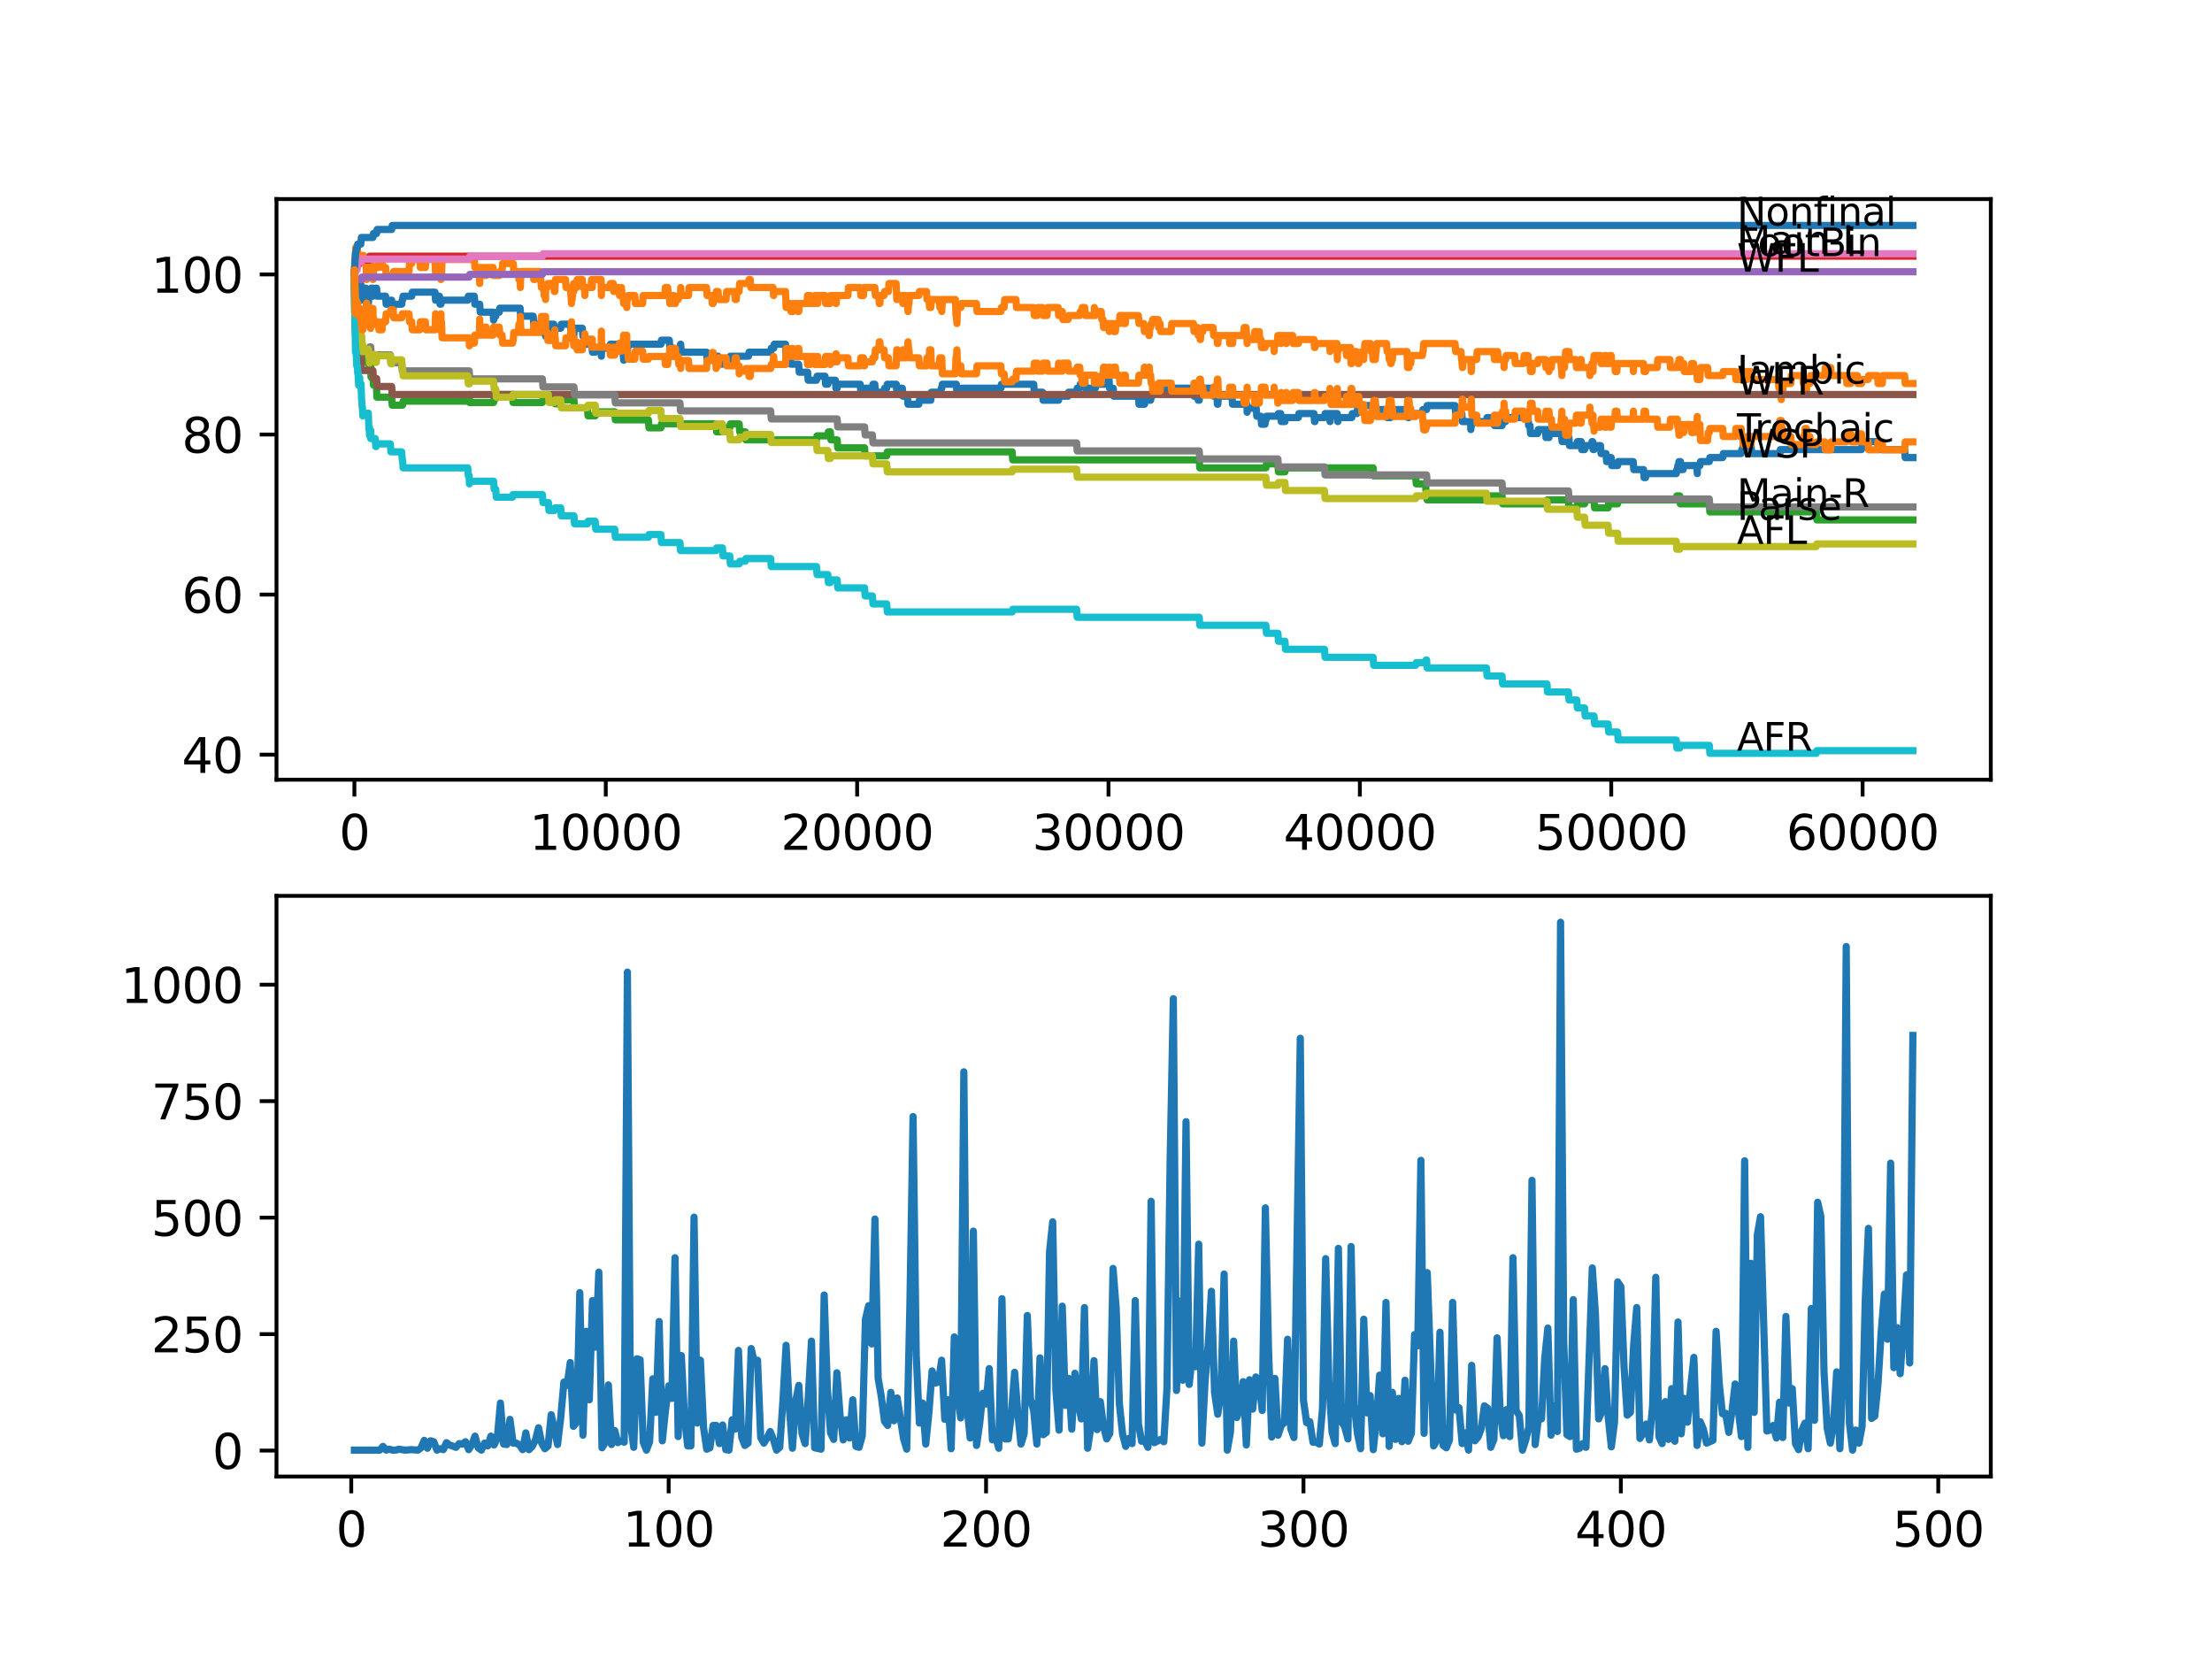 <?xml version="1.0" encoding="utf-8" standalone="no"?>
<!DOCTYPE svg PUBLIC "-//W3C//DTD SVG 1.1//EN"
  "http://www.w3.org/Graphics/SVG/1.1/DTD/svg11.dtd">
<svg xmlns:xlink="http://www.w3.org/1999/xlink" width="460.8pt" height="345.6pt" viewBox="0 0 460.8 345.6" xmlns="http://www.w3.org/2000/svg" version="1.1">
 <defs>
  <style type="text/css">*{stroke-linejoin: round; stroke-linecap: butt}</style>
 </defs>
 <g id="figure_1">
  <g id="patch_1">
   <path d="M 0 345.6 
L 460.8 345.6 
L 460.8 0 
L 0 0 
z
" style="fill: #ffffff"/>
  </g>
  <g id="axes_1">
   <g id="patch_2">
    <path d="M 57.6 162.432 
L 414.72 162.432 
L 414.72 41.472 
L 57.6 41.472 
z
" style="fill: #ffffff"/>
   </g>
   <g id="matplotlib.axis_1">
    <g id="xtick_1">
     <g id="line2d_1">
      <defs>
       <path id="m0877767dc4" d="M 0 0 
L 0 3.5 
" style="stroke: #000000; stroke-width: 0.8"/>
      </defs>
      <g>
       <use xlink:href="#m0877767dc4" x="73.827" y="162.432" style="stroke: #000000; stroke-width: 0.8"/>
      </g>
     </g>
     <g id="text_1">
      <!-- 0 -->
      <g transform="translate(70.646 177.03)scale(0.1 -0.1)">
       <defs>
        <path id="DejaVuSans-30" d="M 2034 4250 
Q 1547 4250 1301 3770 
Q 1056 3291 1056 2328 
Q 1056 1369 1301 889 
Q 1547 409 2034 409 
Q 2525 409 2770 889 
Q 3016 1369 3016 2328 
Q 3016 3291 2770 3770 
Q 2525 4250 2034 4250 
z
M 2034 4750 
Q 2819 4750 3233 4129 
Q 3647 3509 3647 2328 
Q 3647 1150 3233 529 
Q 2819 -91 2034 -91 
Q 1250 -91 836 529 
Q 422 1150 422 2328 
Q 422 3509 836 4129 
Q 1250 4750 2034 4750 
z
" transform="scale(0.016)"/>
       </defs>
       <use xlink:href="#DejaVuSans-30"/>
      </g>
     </g>
    </g>
    <g id="xtick_2">
     <g id="line2d_2">
      <g>
       <use xlink:href="#m0877767dc4" x="126.192" y="162.432" style="stroke: #000000; stroke-width: 0.8"/>
      </g>
     </g>
     <g id="text_2">
      <!-- 10000 -->
      <g transform="translate(110.286 177.03)scale(0.1 -0.1)">
       <defs>
        <path id="DejaVuSans-31" d="M 794 531 
L 1825 531 
L 1825 4091 
L 703 3866 
L 703 4441 
L 1819 4666 
L 2450 4666 
L 2450 531 
L 3481 531 
L 3481 0 
L 794 0 
L 794 531 
z
" transform="scale(0.016)"/>
       </defs>
       <use xlink:href="#DejaVuSans-31"/>
       <use xlink:href="#DejaVuSans-30" x="63.623"/>
       <use xlink:href="#DejaVuSans-30" x="127.246"/>
       <use xlink:href="#DejaVuSans-30" x="190.869"/>
       <use xlink:href="#DejaVuSans-30" x="254.492"/>
      </g>
     </g>
    </g>
    <g id="xtick_3">
     <g id="line2d_3">
      <g>
       <use xlink:href="#m0877767dc4" x="178.556" y="162.432" style="stroke: #000000; stroke-width: 0.8"/>
      </g>
     </g>
     <g id="text_3">
      <!-- 20000 -->
      <g transform="translate(162.65 177.03)scale(0.1 -0.1)">
       <defs>
        <path id="DejaVuSans-32" d="M 1228 531 
L 3431 531 
L 3431 0 
L 469 0 
L 469 531 
Q 828 903 1448 1529 
Q 2069 2156 2228 2338 
Q 2531 2678 2651 2914 
Q 2772 3150 2772 3378 
Q 2772 3750 2511 3984 
Q 2250 4219 1831 4219 
Q 1534 4219 1204 4116 
Q 875 4013 500 3803 
L 500 4441 
Q 881 4594 1212 4672 
Q 1544 4750 1819 4750 
Q 2544 4750 2975 4387 
Q 3406 4025 3406 3419 
Q 3406 3131 3298 2873 
Q 3191 2616 2906 2266 
Q 2828 2175 2409 1742 
Q 1991 1309 1228 531 
z
" transform="scale(0.016)"/>
       </defs>
       <use xlink:href="#DejaVuSans-32"/>
       <use xlink:href="#DejaVuSans-30" x="63.623"/>
       <use xlink:href="#DejaVuSans-30" x="127.246"/>
       <use xlink:href="#DejaVuSans-30" x="190.869"/>
       <use xlink:href="#DejaVuSans-30" x="254.492"/>
      </g>
     </g>
    </g>
    <g id="xtick_4">
     <g id="line2d_4">
      <g>
       <use xlink:href="#m0877767dc4" x="230.921" y="162.432" style="stroke: #000000; stroke-width: 0.8"/>
      </g>
     </g>
     <g id="text_4">
      <!-- 30000 -->
      <g transform="translate(215.015 177.03)scale(0.1 -0.1)">
       <defs>
        <path id="DejaVuSans-33" d="M 2597 2516 
Q 3050 2419 3304 2112 
Q 3559 1806 3559 1356 
Q 3559 666 3084 287 
Q 2609 -91 1734 -91 
Q 1441 -91 1130 -33 
Q 819 25 488 141 
L 488 750 
Q 750 597 1062 519 
Q 1375 441 1716 441 
Q 2309 441 2620 675 
Q 2931 909 2931 1356 
Q 2931 1769 2642 2001 
Q 2353 2234 1838 2234 
L 1294 2234 
L 1294 2753 
L 1863 2753 
Q 2328 2753 2575 2939 
Q 2822 3125 2822 3475 
Q 2822 3834 2567 4026 
Q 2313 4219 1838 4219 
Q 1578 4219 1281 4162 
Q 984 4106 628 3988 
L 628 4550 
Q 988 4650 1302 4700 
Q 1616 4750 1894 4750 
Q 2613 4750 3031 4423 
Q 3450 4097 3450 3541 
Q 3450 3153 3228 2886 
Q 3006 2619 2597 2516 
z
" transform="scale(0.016)"/>
       </defs>
       <use xlink:href="#DejaVuSans-33"/>
       <use xlink:href="#DejaVuSans-30" x="63.623"/>
       <use xlink:href="#DejaVuSans-30" x="127.246"/>
       <use xlink:href="#DejaVuSans-30" x="190.869"/>
       <use xlink:href="#DejaVuSans-30" x="254.492"/>
      </g>
     </g>
    </g>
    <g id="xtick_5">
     <g id="line2d_5">
      <g>
       <use xlink:href="#m0877767dc4" x="283.285" y="162.432" style="stroke: #000000; stroke-width: 0.8"/>
      </g>
     </g>
     <g id="text_5">
      <!-- 40000 -->
      <g transform="translate(267.379 177.03)scale(0.1 -0.1)">
       <defs>
        <path id="DejaVuSans-34" d="M 2419 4116 
L 825 1625 
L 2419 1625 
L 2419 4116 
z
M 2253 4666 
L 3047 4666 
L 3047 1625 
L 3713 1625 
L 3713 1100 
L 3047 1100 
L 3047 0 
L 2419 0 
L 2419 1100 
L 313 1100 
L 313 1709 
L 2253 4666 
z
" transform="scale(0.016)"/>
       </defs>
       <use xlink:href="#DejaVuSans-34"/>
       <use xlink:href="#DejaVuSans-30" x="63.623"/>
       <use xlink:href="#DejaVuSans-30" x="127.246"/>
       <use xlink:href="#DejaVuSans-30" x="190.869"/>
       <use xlink:href="#DejaVuSans-30" x="254.492"/>
      </g>
     </g>
    </g>
    <g id="xtick_6">
     <g id="line2d_6">
      <g>
       <use xlink:href="#m0877767dc4" x="335.65" y="162.432" style="stroke: #000000; stroke-width: 0.8"/>
      </g>
     </g>
     <g id="text_6">
      <!-- 50000 -->
      <g transform="translate(319.744 177.03)scale(0.1 -0.1)">
       <defs>
        <path id="DejaVuSans-35" d="M 691 4666 
L 3169 4666 
L 3169 4134 
L 1269 4134 
L 1269 2991 
Q 1406 3038 1543 3061 
Q 1681 3084 1819 3084 
Q 2600 3084 3056 2656 
Q 3513 2228 3513 1497 
Q 3513 744 3044 326 
Q 2575 -91 1722 -91 
Q 1428 -91 1123 -41 
Q 819 9 494 109 
L 494 744 
Q 775 591 1075 516 
Q 1375 441 1709 441 
Q 2250 441 2565 725 
Q 2881 1009 2881 1497 
Q 2881 1984 2565 2268 
Q 2250 2553 1709 2553 
Q 1456 2553 1204 2497 
Q 953 2441 691 2322 
L 691 4666 
z
" transform="scale(0.016)"/>
       </defs>
       <use xlink:href="#DejaVuSans-35"/>
       <use xlink:href="#DejaVuSans-30" x="63.623"/>
       <use xlink:href="#DejaVuSans-30" x="127.246"/>
       <use xlink:href="#DejaVuSans-30" x="190.869"/>
       <use xlink:href="#DejaVuSans-30" x="254.492"/>
      </g>
     </g>
    </g>
    <g id="xtick_7">
     <g id="line2d_7">
      <g>
       <use xlink:href="#m0877767dc4" x="388.014" y="162.432" style="stroke: #000000; stroke-width: 0.8"/>
      </g>
     </g>
     <g id="text_7">
      <!-- 60000 -->
      <g transform="translate(372.108 177.03)scale(0.1 -0.1)">
       <defs>
        <path id="DejaVuSans-36" d="M 2113 2584 
Q 1688 2584 1439 2293 
Q 1191 2003 1191 1497 
Q 1191 994 1439 701 
Q 1688 409 2113 409 
Q 2538 409 2786 701 
Q 3034 994 3034 1497 
Q 3034 2003 2786 2293 
Q 2538 2584 2113 2584 
z
M 3366 4563 
L 3366 3988 
Q 3128 4100 2886 4159 
Q 2644 4219 2406 4219 
Q 1781 4219 1451 3797 
Q 1122 3375 1075 2522 
Q 1259 2794 1537 2939 
Q 1816 3084 2150 3084 
Q 2853 3084 3261 2657 
Q 3669 2231 3669 1497 
Q 3669 778 3244 343 
Q 2819 -91 2113 -91 
Q 1303 -91 875 529 
Q 447 1150 447 2328 
Q 447 3434 972 4092 
Q 1497 4750 2381 4750 
Q 2619 4750 2861 4703 
Q 3103 4656 3366 4563 
z
" transform="scale(0.016)"/>
       </defs>
       <use xlink:href="#DejaVuSans-36"/>
       <use xlink:href="#DejaVuSans-30" x="63.623"/>
       <use xlink:href="#DejaVuSans-30" x="127.246"/>
       <use xlink:href="#DejaVuSans-30" x="190.869"/>
       <use xlink:href="#DejaVuSans-30" x="254.492"/>
      </g>
     </g>
    </g>
   </g>
   <g id="matplotlib.axis_2">
    <g id="ytick_1">
     <g id="line2d_8">
      <defs>
       <path id="m558f3ae294" d="M 0 0 
L -3.5 0 
" style="stroke: #000000; stroke-width: 0.8"/>
      </defs>
      <g>
       <use xlink:href="#m558f3ae294" x="57.6" y="157.212" style="stroke: #000000; stroke-width: 0.8"/>
      </g>
     </g>
     <g id="text_8">
      <!-- 40 -->
      <g transform="translate(37.875 161.011)scale(0.1 -0.1)">
       <use xlink:href="#DejaVuSans-34"/>
       <use xlink:href="#DejaVuSans-30" x="63.623"/>
      </g>
     </g>
    </g>
    <g id="ytick_2">
     <g id="line2d_9">
      <g>
       <use xlink:href="#m558f3ae294" x="57.6" y="123.864" style="stroke: #000000; stroke-width: 0.8"/>
      </g>
     </g>
     <g id="text_9">
      <!-- 60 -->
      <g transform="translate(37.875 127.663)scale(0.1 -0.1)">
       <use xlink:href="#DejaVuSans-36"/>
       <use xlink:href="#DejaVuSans-30" x="63.623"/>
      </g>
     </g>
    </g>
    <g id="ytick_3">
     <g id="line2d_10">
      <g>
       <use xlink:href="#m558f3ae294" x="57.6" y="90.517" style="stroke: #000000; stroke-width: 0.8"/>
      </g>
     </g>
     <g id="text_10">
      <!-- 80 -->
      <g transform="translate(37.875 94.316)scale(0.1 -0.1)">
       <defs>
        <path id="DejaVuSans-38" d="M 2034 2216 
Q 1584 2216 1326 1975 
Q 1069 1734 1069 1313 
Q 1069 891 1326 650 
Q 1584 409 2034 409 
Q 2484 409 2743 651 
Q 3003 894 3003 1313 
Q 3003 1734 2745 1975 
Q 2488 2216 2034 2216 
z
M 1403 2484 
Q 997 2584 770 2862 
Q 544 3141 544 3541 
Q 544 4100 942 4425 
Q 1341 4750 2034 4750 
Q 2731 4750 3128 4425 
Q 3525 4100 3525 3541 
Q 3525 3141 3298 2862 
Q 3072 2584 2669 2484 
Q 3125 2378 3379 2068 
Q 3634 1759 3634 1313 
Q 3634 634 3220 271 
Q 2806 -91 2034 -91 
Q 1263 -91 848 271 
Q 434 634 434 1313 
Q 434 1759 690 2068 
Q 947 2378 1403 2484 
z
M 1172 3481 
Q 1172 3119 1398 2916 
Q 1625 2713 2034 2713 
Q 2441 2713 2670 2916 
Q 2900 3119 2900 3481 
Q 2900 3844 2670 4047 
Q 2441 4250 2034 4250 
Q 1625 4250 1398 4047 
Q 1172 3844 1172 3481 
z
" transform="scale(0.016)"/>
       </defs>
       <use xlink:href="#DejaVuSans-38"/>
       <use xlink:href="#DejaVuSans-30" x="63.623"/>
      </g>
     </g>
    </g>
    <g id="ytick_4">
     <g id="line2d_11">
      <g>
       <use xlink:href="#m558f3ae294" x="57.6" y="57.169" style="stroke: #000000; stroke-width: 0.8"/>
      </g>
     </g>
     <g id="text_11">
      <!-- 100 -->
      <g transform="translate(31.512 60.968)scale(0.1 -0.1)">
       <use xlink:href="#DejaVuSans-31"/>
       <use xlink:href="#DejaVuSans-30" x="63.623"/>
       <use xlink:href="#DejaVuSans-30" x="127.246"/>
      </g>
     </g>
    </g>
   </g>
   <g id="line2d_12">
    <path d="M 73.833 56.836 
L 73.848 60.17 
L 73.943 56.974 
L 73.948 56.974 
L 74.021 59.753 
L 74.063 58.92 
L 74.168 58.92 
L 74.194 60.587 
L 74.278 59.753 
L 74.304 59.753 
L 74.403 58.92 
L 74.409 60.587 
L 74.43 60.587 
L 74.44 62.254 
L 74.54 61.421 
L 74.592 61.421 
L 74.712 59.753 
L 74.938 59.753 
L 75.053 59.198 
L 75.168 59.198 
L 75.205 62.532 
L 75.283 61.699 
L 75.341 61.699 
L 75.456 60.865 
L 75.503 60.865 
L 75.618 60.031 
L 76.236 60.031 
L 76.357 63.366 
L 76.728 63.366 
L 76.849 61.699 
L 76.959 61.699 
L 77.074 60.865 
L 77.226 60.865 
L 77.341 60.031 
L 77.682 60.031 
L 77.702 61.699 
L 77.791 60.865 
L 78.158 60.865 
L 78.273 60.031 
L 78.451 60.031 
L 78.566 61.699 
L 80.326 61.699 
L 80.441 63.366 
L 81.316 63.366 
L 81.431 62.532 
L 81.588 62.532 
L 81.703 64.2 
L 81.907 64.2 
L 82.023 63.366 
L 83.682 63.366 
L 83.798 62.532 
L 83.855 62.532 
L 83.97 61.699 
L 85.767 61.699 
L 85.882 60.865 
L 90.621 60.865 
L 90.736 62.532 
L 90.741 62.532 
L 90.856 61.699 
L 91.548 61.699 
L 91.663 63.366 
L 91.862 63.366 
L 91.977 62.532 
L 97.444 62.532 
L 97.559 61.699 
L 98.811 61.699 
L 98.926 63.366 
L 99.926 63.366 
L 100.041 65.033 
L 102.717 65.033 
L 102.827 66.701 
L 102.942 65.867 
L 103.277 65.867 
L 103.392 65.033 
L 104.005 65.033 
L 104.12 64.2 
L 108.351 64.2 
L 108.467 65.867 
L 111.08 65.867 
L 111.195 67.535 
L 112.708 67.535 
L 112.823 69.202 
L 113.352 69.202 
L 113.467 68.368 
L 113.64 68.368 
L 113.651 70.036 
L 113.75 69.202 
L 114.002 69.202 
L 114.117 68.368 
L 114.242 68.368 
L 114.358 67.535 
L 115.368 67.535 
L 115.483 69.202 
L 115.578 69.202 
L 115.693 68.368 
L 116.808 68.368 
L 116.923 67.535 
L 118.814 67.535 
L 118.929 69.202 
L 119.044 69.202 
L 119.159 68.368 
L 119.526 68.368 
L 119.531 70.036 
L 119.636 68.368 
L 121.306 68.368 
L 121.422 70.036 
L 121.804 70.036 
L 121.919 71.703 
L 123.307 71.703 
L 123.422 73.37 
L 123.993 73.37 
L 124.108 72.537 
L 125.223 72.537 
L 125.276 74.204 
L 125.333 72.537 
L 127.04 72.537 
L 127.155 71.703 
L 127.742 71.703 
L 127.857 73.37 
L 127.941 73.37 
L 128.056 72.537 
L 128.067 72.537 
L 128.182 71.703 
L 129.46 71.703 
L 129.575 73.37 
L 129.805 73.37 
L 129.92 75.038 
L 129.947 75.038 
L 130.062 74.204 
L 130.564 74.204 
L 130.685 72.537 
L 130.769 72.537 
L 130.884 71.703 
L 137.676 71.703 
L 137.791 70.869 
L 139.424 70.869 
L 139.54 72.537 
L 140.362 72.537 
L 140.477 74.204 
L 140.697 74.204 
L 140.812 73.37 
L 141.289 73.37 
L 141.404 72.537 
L 141.65 72.537 
L 141.765 71.703 
L 141.802 71.703 
L 141.917 73.37 
L 147.185 73.37 
L 147.3 75.038 
L 148.562 75.038 
L 148.677 74.204 
L 149.599 74.204 
L 149.714 75.871 
L 150.494 75.871 
L 150.61 75.038 
L 152.023 75.038 
L 152.139 74.204 
L 155.925 74.204 
L 156.04 73.37 
L 160.548 73.37 
L 160.664 72.537 
L 161.177 72.537 
L 161.292 71.703 
L 163.643 71.703 
L 163.763 75.038 
L 164.01 75.038 
L 164.125 74.204 
L 164.654 74.204 
L 164.769 75.871 
L 166.376 75.871 
L 166.492 77.539 
L 168.241 77.539 
L 168.356 79.206 
L 170.089 79.206 
L 170.204 78.372 
L 171.87 78.372 
L 171.985 80.04 
L 172.451 80.04 
L 172.566 79.206 
L 174.016 79.206 
L 174.132 80.874 
L 174.399 80.874 
L 174.514 80.04 
L 179.206 80.04 
L 179.321 81.707 
L 180.112 81.707 
L 180.227 80.874 
L 181.735 80.874 
L 181.85 80.04 
L 182.243 80.04 
L 182.358 81.707 
L 184.165 81.707 
L 184.28 80.874 
L 184.72 80.874 
L 184.835 80.04 
L 186.71 80.04 
L 186.825 81.707 
L 186.966 81.707 
L 187.081 80.874 
L 187.977 80.874 
L 188.092 82.541 
L 189.035 82.541 
L 189.15 84.208 
L 191.407 84.208 
L 191.522 83.375 
L 193.904 83.375 
L 194.025 81.707 
L 195.973 81.707 
L 196.088 80.874 
L 196.188 80.874 
L 196.303 80.04 
L 199.225 80.04 
L 199.34 81.707 
L 200.152 81.707 
L 200.267 80.874 
L 208.498 80.874 
L 208.614 80.04 
L 215.343 80.04 
L 215.458 81.707 
L 217.175 81.707 
L 217.29 83.375 
L 220.521 83.375 
L 220.637 82.541 
L 222.49 82.541 
L 222.605 81.707 
L 224.281 81.707 
L 224.396 80.874 
L 224.93 80.874 
L 225.046 80.04 
L 225.339 80.04 
L 225.454 79.206 
L 225.978 79.206 
L 226.093 80.874 
L 228.177 80.874 
L 228.292 80.04 
L 230.261 80.04 
L 230.376 79.206 
L 231.036 79.206 
L 231.151 80.874 
L 231.895 80.874 
L 232.01 82.541 
L 237.147 82.541 
L 237.262 84.208 
L 238.43 84.208 
L 238.545 83.375 
L 239.697 83.375 
L 239.812 82.541 
L 240.011 82.541 
L 240.127 81.707 
L 241.509 81.707 
L 241.624 80.874 
L 248.615 80.874 
L 248.73 82.541 
L 249.18 82.541 
L 249.296 81.707 
L 249.495 81.707 
L 249.61 83.375 
L 249.819 83.375 
L 249.94 81.707 
L 250.552 81.707 
L 250.668 80.874 
L 252.71 80.874 
L 252.825 82.541 
L 253.49 82.541 
L 253.605 84.208 
L 253.699 84.208 
L 253.82 82.541 
L 256.642 82.541 
L 256.758 84.208 
L 259.774 84.208 
L 259.795 85.876 
L 259.884 85.042 
L 261.696 85.042 
L 261.811 86.709 
L 262.675 86.709 
L 262.79 88.377 
L 263.523 88.377 
L 263.638 87.543 
L 263.712 87.543 
L 263.827 86.709 
L 266.204 86.709 
L 266.319 86.154 
L 266.791 86.154 
L 266.906 87.821 
L 267.681 87.821 
L 267.796 86.987 
L 270.461 86.987 
L 270.577 86.154 
L 273.724 86.154 
L 273.839 87.821 
L 273.917 87.821 
L 274.033 86.987 
L 275.918 86.987 
L 276.033 86.154 
L 277.012 86.154 
L 277.065 87.821 
L 277.122 86.987 
L 277.174 86.987 
L 277.29 86.154 
L 278.562 86.154 
L 278.677 87.821 
L 278.714 87.821 
L 278.829 86.987 
L 281.594 86.987 
L 281.709 86.154 
L 282.668 86.154 
L 282.783 85.32 
L 283.568 85.32 
L 283.683 84.486 
L 285.888 84.486 
L 286.003 86.154 
L 286.055 86.154 
L 286.171 85.32 
L 288.841 85.32 
L 288.956 86.987 
L 289.684 86.987 
L 289.8 86.154 
L 289.805 86.154 
L 289.92 85.32 
L 293.172 85.32 
L 293.287 86.987 
L 293.528 86.987 
L 293.643 86.154 
L 296.293 86.154 
L 296.408 85.32 
L 297.183 85.32 
L 297.298 84.486 
L 303.121 84.486 
L 303.236 86.154 
L 304.524 86.154 
L 304.64 87.821 
L 306.378 87.821 
L 306.394 89.488 
L 306.488 88.655 
L 306.535 88.655 
L 306.65 87.821 
L 309.661 87.821 
L 309.777 86.987 
L 311.19 86.987 
L 311.306 88.655 
L 312.903 88.655 
L 313.018 87.821 
L 313.641 87.821 
L 313.756 86.987 
L 318.322 86.987 
L 318.438 88.655 
L 318.72 88.655 
L 318.836 90.322 
L 320.323 90.322 
L 320.438 89.488 
L 321.93 89.488 
L 322.046 91.156 
L 322.067 91.156 
L 322.182 90.322 
L 322.26 90.322 
L 322.375 89.488 
L 322.559 89.488 
L 322.674 91.156 
L 322.679 91.156 
L 322.794 90.322 
L 325.287 90.322 
L 325.402 91.989 
L 326.737 91.989 
L 326.842 91.156 
L 326.957 92.823 
L 328.476 92.823 
L 328.591 91.989 
L 329.382 91.989 
L 329.497 93.657 
L 330.099 93.657 
L 330.214 92.823 
L 331.529 92.823 
L 331.644 91.989 
L 331.77 91.989 
L 331.885 93.657 
L 332.068 93.657 
L 332.183 92.823 
L 333.409 92.823 
L 333.524 94.49 
L 334.571 94.49 
L 334.686 96.158 
L 334.99 96.158 
L 335.105 95.324 
L 335.634 95.324 
L 335.749 96.992 
L 336.975 96.992 
L 337.09 96.158 
L 340.232 96.158 
L 340.347 97.825 
L 342.373 97.825 
L 342.489 99.493 
L 342.803 99.493 
L 342.918 98.659 
L 349.191 98.659 
L 349.307 97.825 
L 349.411 97.825 
L 349.526 96.992 
L 349.642 96.992 
L 349.757 96.158 
L 350.066 96.158 
L 350.181 97.825 
L 350.61 97.825 
L 350.726 96.992 
L 353.496 96.992 
L 353.574 98.659 
L 353.606 96.992 
L 354.119 96.992 
L 354.234 96.158 
L 356.077 96.158 
L 356.192 95.324 
L 358.868 95.324 
L 358.984 94.49 
L 362.722 94.49 
L 362.838 93.657 
L 363.026 93.657 
L 363.141 92.823 
L 364.785 92.823 
L 364.901 94.49 
L 370.771 94.49 
L 370.886 93.657 
L 387.784 93.657 
L 387.899 92.823 
L 389.151 92.823 
L 389.266 91.989 
L 391.125 91.989 
L 391.24 93.657 
L 396.775 93.657 
L 396.89 95.324 
L 398.487 95.324 
L 398.487 95.324 
" clip-path="url(#p59f9e27319)" style="fill: none; stroke: #1f77b4; stroke-width: 1.5; stroke-linecap: square"/>
   </g>
   <g id="line2d_13">
    <path d="M 73.833 56.836 
L 73.848 56.836 
L 73.99 53.223 
L 73.995 53.223 
L 74.11 51.555 
L 74.43 51.555 
L 74.545 53.223 
L 75.702 53.223 
L 75.817 54.89 
L 76.236 54.89 
L 76.357 58.225 
L 76.378 58.225 
L 76.493 56.558 
L 77.179 56.558 
L 77.294 54.89 
L 77.341 54.89 
L 77.456 56.558 
L 77.598 56.558 
L 77.702 58.225 
L 77.708 57.391 
L 77.755 57.391 
L 77.87 55.724 
L 78.823 55.724 
L 78.938 54.057 
L 79.593 54.057 
L 79.708 55.724 
L 80.326 55.724 
L 80.441 57.391 
L 81.907 57.391 
L 82.023 56.558 
L 85.196 56.558 
L 85.311 54.89 
L 85.767 54.89 
L 85.882 54.057 
L 87.453 54.057 
L 87.568 55.724 
L 88.615 55.724 
L 88.73 54.057 
L 90.621 54.057 
L 90.741 57.391 
L 90.856 56.558 
L 91.48 56.558 
L 91.548 54.89 
L 91.59 56.558 
L 91.773 56.558 
L 91.862 58.225 
L 91.883 57.391 
L 91.972 57.391 
L 92.092 54.057 
L 98.811 54.057 
L 98.926 55.724 
L 99.832 55.724 
L 99.931 59.059 
L 99.947 57.391 
L 100.031 57.391 
L 100.146 55.724 
L 100.837 55.724 
L 100.952 57.391 
L 101.266 57.391 
L 101.382 55.724 
L 102.717 55.724 
L 102.832 57.391 
L 104.005 57.391 
L 104.12 56.558 
L 104.592 56.558 
L 104.707 54.89 
L 106.917 54.89 
L 107.032 56.558 
L 107.985 56.558 
L 108.1 58.225 
L 108.351 58.225 
L 108.404 59.892 
L 108.456 58.225 
L 108.571 56.558 
L 111.08 56.558 
L 111.195 58.225 
L 111.389 58.225 
L 111.504 56.558 
L 112.404 56.558 
L 112.52 58.225 
L 112.661 58.225 
L 112.776 59.892 
L 113.274 59.892 
L 113.352 61.56 
L 113.384 60.726 
L 113.64 60.726 
L 113.651 62.393 
L 113.661 59.892 
L 113.745 59.892 
L 114.002 59.892 
L 114.117 59.059 
L 115.368 59.059 
L 115.483 60.726 
L 115.578 60.726 
L 115.703 58.225 
L 117.798 58.225 
L 117.913 59.892 
L 118.814 59.892 
L 118.929 61.56 
L 118.96 61.56 
L 119.044 63.227 
L 119.07 62.393 
L 119.186 62.393 
L 119.301 60.726 
L 119.4 60.726 
L 119.516 59.059 
L 119.526 59.059 
L 119.531 60.726 
L 119.636 59.892 
L 120.123 59.892 
L 120.238 58.225 
L 121.306 58.225 
L 121.422 59.892 
L 121.804 59.892 
L 121.83 61.56 
L 121.914 59.892 
L 123.113 59.892 
L 123.228 58.225 
L 123.307 58.225 
L 123.385 59.892 
L 123.417 58.225 
L 125.223 58.225 
L 125.276 61.56 
L 125.338 59.892 
L 127.04 59.892 
L 127.155 59.059 
L 127.742 59.059 
L 127.857 60.726 
L 127.941 60.726 
L 128.056 59.892 
L 128.941 59.892 
L 129.056 61.56 
L 129.339 61.56 
L 129.454 59.892 
L 129.46 59.892 
L 129.575 61.56 
L 129.805 61.56 
L 129.92 63.227 
L 129.947 63.227 
L 130.062 62.393 
L 130.517 62.393 
L 130.564 64.061 
L 130.627 62.393 
L 130.769 62.393 
L 130.884 61.56 
L 132.245 61.56 
L 132.361 63.227 
L 133.874 63.227 
L 133.989 61.56 
L 138.487 61.56 
L 138.602 59.892 
L 139.095 59.892 
L 139.21 61.56 
L 139.424 61.56 
L 139.54 63.227 
L 139.707 63.227 
L 139.822 61.56 
L 140.362 61.56 
L 140.477 63.227 
L 140.697 63.227 
L 140.812 62.393 
L 141.289 62.393 
L 141.404 61.56 
L 141.786 61.56 
L 141.802 59.892 
L 141.896 61.56 
L 143.43 61.56 
L 143.546 59.892 
L 147.185 59.892 
L 147.3 61.56 
L 148.253 61.56 
L 148.368 63.227 
L 148.562 63.227 
L 148.677 62.393 
L 149.096 62.393 
L 149.211 60.726 
L 149.599 60.726 
L 149.714 62.393 
L 151.254 62.393 
L 151.369 60.726 
L 153.039 60.726 
L 153.154 62.393 
L 153.39 62.393 
L 153.505 60.726 
L 153.961 60.726 
L 154.076 59.059 
L 155.925 59.059 
L 156.04 58.225 
L 156.291 58.225 
L 156.406 59.892 
L 161.035 59.892 
L 161.15 61.56 
L 161.177 61.56 
L 161.292 60.726 
L 163.643 60.726 
L 163.763 64.061 
L 164.01 64.061 
L 164.125 63.227 
L 164.654 63.227 
L 164.769 64.895 
L 165.177 64.895 
L 165.293 63.227 
L 166.099 63.227 
L 166.214 64.895 
L 166.219 64.895 
L 166.335 63.227 
L 166.376 63.227 
L 166.403 64.895 
L 166.486 63.227 
L 168.11 63.227 
L 168.225 61.56 
L 168.241 61.56 
L 168.356 63.227 
L 168.372 63.227 
L 168.487 61.56 
L 168.79 61.56 
L 168.906 63.227 
L 169.67 63.227 
L 169.785 61.56 
L 170.162 61.56 
L 170.278 63.227 
L 170.351 63.227 
L 170.466 61.56 
L 171.87 61.56 
L 171.985 63.227 
L 172.901 63.227 
L 173.016 61.56 
L 174.016 61.56 
L 174.132 63.227 
L 174.194 63.227 
L 174.31 61.56 
L 176.635 61.56 
L 176.75 59.892 
L 179.206 59.892 
L 179.321 61.56 
L 179.881 61.56 
L 179.996 59.892 
L 182.243 59.892 
L 182.358 61.56 
L 183.055 61.56 
L 183.17 63.227 
L 183.295 63.227 
L 183.411 61.56 
L 184.165 61.56 
L 184.28 60.726 
L 185.076 60.726 
L 185.191 59.059 
L 186.683 59.059 
L 186.804 62.393 
L 186.966 62.393 
L 187.081 61.56 
L 187.977 61.56 
L 188.092 63.227 
L 188.212 63.227 
L 188.328 61.56 
L 188.762 61.56 
L 188.877 63.227 
L 189.035 63.227 
L 189.15 64.895 
L 189.165 64.895 
L 189.281 63.227 
L 189.359 63.227 
L 189.474 61.56 
L 191.407 61.56 
L 191.522 60.726 
L 193.004 60.726 
L 193.119 62.393 
L 193.533 62.393 
L 193.648 64.061 
L 193.721 64.061 
L 193.768 62.393 
L 193.831 64.061 
L 193.904 64.061 
L 194.025 62.393 
L 195.669 62.393 
L 195.784 64.061 
L 195.973 64.061 
L 196.078 63.227 
L 196.188 64.895 
L 196.313 62.393 
L 199.026 62.393 
L 199.146 65.728 
L 199.225 65.728 
L 199.34 67.396 
L 199.35 67.396 
L 199.471 64.061 
L 200.152 64.061 
L 200.267 63.227 
L 203.419 63.227 
L 203.534 64.895 
L 208.498 64.895 
L 208.614 64.061 
L 209.174 64.061 
L 209.289 62.393 
L 211.646 62.393 
L 211.761 64.061 
L 215.343 64.061 
L 215.458 65.728 
L 216.086 65.728 
L 216.201 64.061 
L 217.175 64.061 
L 217.29 65.728 
L 218.118 65.728 
L 218.233 64.061 
L 220.438 64.061 
L 220.521 65.728 
L 220.548 64.895 
L 221.296 64.895 
L 221.412 66.562 
L 222.49 66.562 
L 222.605 65.728 
L 224.93 65.728 
L 225.046 64.895 
L 225.339 64.895 
L 225.454 64.061 
L 225.978 64.061 
L 226.093 65.728 
L 227.962 65.728 
L 227.968 64.061 
L 228.072 65.728 
L 228.177 65.728 
L 228.292 64.895 
L 229.408 64.895 
L 229.523 66.562 
L 229.779 66.562 
L 229.895 68.229 
L 230.261 68.229 
L 230.376 67.396 
L 231.036 67.396 
L 231.099 69.063 
L 231.146 67.396 
L 231.895 67.396 
L 232.01 69.063 
L 232.361 69.063 
L 232.476 67.396 
L 233.188 67.396 
L 233.304 65.728 
L 233.969 65.728 
L 234.084 67.396 
L 234.419 67.396 
L 234.534 65.728 
L 237.147 65.728 
L 237.262 67.396 
L 238.278 67.396 
L 238.393 69.063 
L 238.43 69.063 
L 238.545 68.229 
L 239.242 68.229 
L 239.357 69.897 
L 239.414 69.897 
L 239.53 68.229 
L 239.697 68.229 
L 239.812 67.396 
L 240.011 67.396 
L 240.127 66.562 
L 241.263 66.562 
L 241.378 68.229 
L 241.509 68.229 
L 241.624 67.396 
L 241.656 67.396 
L 241.771 69.063 
L 243.981 69.063 
L 244.096 67.396 
L 248.615 67.396 
L 248.73 69.063 
L 249.18 69.063 
L 249.296 68.229 
L 249.495 68.229 
L 249.61 69.897 
L 249.914 69.897 
L 250.008 69.063 
L 250.013 70.73 
L 250.018 70.73 
L 250.081 70.73 
L 250.196 69.063 
L 250.552 69.063 
L 250.668 68.229 
L 252.71 68.229 
L 252.825 69.897 
L 253.49 69.897 
L 253.605 71.564 
L 253.699 71.564 
L 253.82 69.897 
L 256.051 69.897 
L 256.166 71.564 
L 256.375 71.564 
L 256.491 69.897 
L 256.642 69.897 
L 256.758 71.564 
L 256.773 71.564 
L 256.888 69.897 
L 259.067 69.897 
L 259.182 68.229 
L 259.58 68.229 
L 259.695 69.897 
L 259.774 69.897 
L 259.795 71.564 
L 259.884 70.73 
L 261.271 70.73 
L 261.387 69.063 
L 261.696 69.063 
L 261.811 70.73 
L 262.313 70.73 
L 262.324 69.063 
L 262.423 70.73 
L 262.675 70.73 
L 262.79 72.398 
L 263.523 72.398 
L 263.638 71.564 
L 265.377 71.564 
L 265.424 73.231 
L 265.487 71.564 
L 266.078 71.564 
L 266.194 69.897 
L 266.791 69.897 
L 266.89 71.564 
L 266.901 69.897 
L 267.786 69.897 
L 267.901 71.564 
L 267.979 71.564 
L 268.094 69.897 
L 269.283 69.897 
L 269.398 71.564 
L 270.461 71.564 
L 270.577 70.73 
L 273.724 70.73 
L 273.839 72.398 
L 273.917 72.398 
L 274.033 71.564 
L 277.012 71.564 
L 277.065 73.231 
L 277.122 72.398 
L 277.174 72.398 
L 277.29 71.564 
L 278.505 71.564 
L 278.594 74.899 
L 278.62 73.231 
L 278.714 73.231 
L 278.829 72.398 
L 280.379 72.398 
L 280.494 74.065 
L 280.835 74.065 
L 280.95 72.398 
L 281.317 72.398 
L 281.437 75.732 
L 281.594 75.732 
L 281.72 73.231 
L 282.558 73.231 
L 282.668 74.899 
L 282.783 74.065 
L 282.819 74.065 
L 282.935 75.732 
L 283.065 75.732 
L 283.181 74.065 
L 283.568 74.065 
L 283.683 73.231 
L 284.045 73.231 
L 284.081 74.899 
L 284.155 73.231 
L 284.207 73.231 
L 284.322 71.564 
L 285.474 71.564 
L 285.589 73.231 
L 285.888 73.231 
L 286.003 74.899 
L 286.516 74.899 
L 286.632 73.231 
L 286.673 73.231 
L 286.789 71.564 
L 288.841 71.564 
L 288.956 73.231 
L 289.292 73.231 
L 289.407 74.899 
L 289.684 74.899 
L 289.69 74.065 
L 289.695 75.732 
L 289.789 75.732 
L 289.805 75.732 
L 289.92 74.899 
L 290.067 74.899 
L 290.182 73.231 
L 293.104 73.231 
L 293.224 76.566 
L 293.528 76.566 
L 293.643 75.732 
L 293.884 75.732 
L 293.999 74.065 
L 296.293 74.065 
L 296.408 73.231 
L 296.466 73.231 
L 296.581 71.564 
L 303.121 71.564 
L 303.236 73.231 
L 304.346 73.231 
L 304.462 74.899 
L 304.524 74.899 
L 304.64 76.566 
L 304.682 76.566 
L 304.797 74.899 
L 306.378 74.899 
L 306.493 77.4 
L 306.499 77.4 
L 306.614 74.899 
L 307.609 74.899 
L 307.724 73.231 
L 311.19 73.231 
L 311.306 74.899 
L 311.547 74.899 
L 311.662 73.231 
L 311.981 73.231 
L 312.096 74.899 
L 313.28 74.899 
L 313.322 76.566 
L 313.39 74.899 
L 313.641 74.899 
L 313.756 74.065 
L 315.537 74.065 
L 315.652 75.732 
L 317.38 75.732 
L 317.495 74.065 
L 318.322 74.065 
L 318.438 75.732 
L 318.72 75.732 
L 318.836 77.4 
L 319.15 77.4 
L 319.265 75.732 
L 320.323 75.732 
L 320.438 74.899 
L 321.93 74.899 
L 322.046 76.566 
L 322.067 76.566 
L 322.182 75.732 
L 322.559 75.732 
L 322.674 77.4 
L 322.679 77.4 
L 322.794 76.566 
L 323.182 76.566 
L 323.297 74.899 
L 325.13 74.899 
L 325.245 76.566 
L 325.287 76.566 
L 325.366 78.234 
L 325.397 76.566 
L 325.915 76.566 
L 326.031 74.899 
L 326.041 74.899 
L 326.156 73.231 
L 326.842 73.231 
L 326.957 74.899 
L 328.287 74.899 
L 328.403 76.566 
L 329.062 76.566 
L 329.178 74.899 
L 329.382 74.899 
L 329.497 76.566 
L 331.147 76.566 
L 331.204 78.234 
L 331.257 76.566 
L 331.529 76.566 
L 331.644 75.732 
L 331.77 75.732 
L 331.853 77.4 
L 331.88 75.732 
L 331.953 75.732 
L 332.068 74.065 
L 333.409 74.065 
L 333.524 75.732 
L 334.158 75.732 
L 334.273 74.065 
L 334.571 74.065 
L 334.686 75.732 
L 335.194 75.732 
L 335.31 74.065 
L 335.634 74.065 
L 335.749 75.732 
L 336.383 75.732 
L 336.498 77.4 
L 336.818 77.4 
L 336.933 75.732 
L 340.232 75.732 
L 340.268 77.4 
L 340.342 75.732 
L 342.373 75.732 
L 342.489 77.4 
L 342.803 77.4 
L 342.918 76.566 
L 345.233 76.566 
L 345.348 74.899 
L 347.861 74.899 
L 347.976 76.566 
L 349.411 76.566 
L 349.526 75.732 
L 349.642 75.732 
L 349.757 74.899 
L 350.066 74.899 
L 350.181 76.566 
L 350.61 76.566 
L 350.726 75.732 
L 350.757 75.732 
L 350.872 77.4 
L 352.265 77.4 
L 352.38 75.732 
L 352.799 75.732 
L 352.914 77.4 
L 353.496 77.4 
L 353.574 79.067 
L 353.606 77.4 
L 353.81 77.4 
L 353.925 79.067 
L 354.119 79.067 
L 354.245 76.566 
L 355.737 76.566 
L 355.852 78.234 
L 358.868 78.234 
L 358.984 77.4 
L 361.502 77.4 
L 361.617 79.067 
L 362.387 79.067 
L 362.502 77.4 
L 362.639 77.4 
L 362.722 79.067 
L 362.749 78.234 
L 363.026 78.234 
L 363.141 77.4 
L 363.911 77.4 
L 363.932 79.067 
L 364.021 77.4 
L 364.785 77.4 
L 364.901 79.067 
L 370.451 79.067 
L 370.567 80.735 
L 370.766 80.735 
L 370.771 82.402 
L 370.875 81.568 
L 371.001 81.568 
L 371.085 83.236 
L 371.111 81.568 
L 371.357 81.568 
L 371.472 79.901 
L 373.049 79.901 
L 373.164 78.234 
L 375.546 78.234 
L 375.662 79.901 
L 375.908 79.901 
L 376.023 81.568 
L 376.295 81.568 
L 376.41 79.901 
L 377.039 79.901 
L 377.154 78.234 
L 380.123 78.234 
L 380.238 76.566 
L 381.375 76.566 
L 381.49 78.234 
L 384.605 78.234 
L 384.721 79.901 
L 385.538 79.901 
L 385.653 78.234 
L 386.92 78.234 
L 387.035 79.901 
L 387.784 79.901 
L 387.899 79.067 
L 389.151 79.067 
L 389.266 78.234 
L 391.125 78.234 
L 391.24 79.901 
L 392.109 79.901 
L 392.224 78.234 
L 396.775 78.234 
L 396.89 79.901 
L 398.487 79.901 
L 398.487 79.901 
" clip-path="url(#p59f9e27319)" style="fill: none; stroke: #ff7f0e; stroke-width: 1.5; stroke-linecap: square"/>
   </g>
   <g id="line2d_14">
    <path d="M 73.833 58.836 
L 73.869 64.95 
L 73.958 64.811 
L 73.969 64.811 
L 73.985 63.838 
L 74.021 68.841 
L 74.026 68.841 
L 74.053 68.841 
L 74.173 72.175 
L 74.194 72.175 
L 74.314 70.508 
L 74.403 70.508 
L 74.44 72.175 
L 74.513 71.342 
L 74.529 71.342 
L 74.639 70.091 
L 74.676 71.759 
L 74.749 70.925 
L 74.828 70.925 
L 74.938 74.26 
L 74.943 73.704 
L 75.006 73.704 
L 75.121 73.287 
L 75.168 73.287 
L 75.205 76.622 
L 75.283 75.788 
L 75.288 75.788 
L 75.409 74.399 
L 75.503 74.399 
L 75.566 73.565 
L 75.571 75.232 
L 75.608 75.232 
L 76.728 75.232 
L 76.812 74.399 
L 76.818 76.066 
L 76.833 76.066 
L 76.959 76.066 
L 77.074 75.232 
L 77.168 75.232 
L 77.289 78.567 
L 77.682 78.567 
L 77.797 80.234 
L 78.158 80.234 
L 78.273 79.401 
L 78.383 79.401 
L 78.504 82.735 
L 81.588 82.735 
L 81.703 84.403 
L 83.855 84.403 
L 83.97 83.569 
L 97.444 83.569 
L 97.559 82.735 
L 97.742 82.735 
L 97.779 82.18 
L 97.784 83.847 
L 97.842 83.847 
L 102.827 83.847 
L 102.942 83.013 
L 103.277 83.013 
L 103.392 82.18 
L 106.76 82.18 
L 106.875 83.847 
L 112.991 83.847 
L 113.106 83.291 
L 114.242 83.291 
L 114.358 82.458 
L 115.52 82.458 
L 115.635 84.125 
L 116.808 84.125 
L 116.923 83.291 
L 119.568 83.291 
L 119.683 84.959 
L 122.38 84.959 
L 122.495 86.626 
L 123.993 86.626 
L 124.108 85.792 
L 128.067 85.792 
L 128.182 87.46 
L 135.073 87.46 
L 135.188 89.127 
L 137.676 89.127 
L 137.791 88.293 
L 149.17 88.293 
L 149.285 89.961 
L 150.494 89.961 
L 150.61 89.127 
L 152.023 89.127 
L 152.139 88.293 
L 153.982 88.293 
L 154.097 89.961 
L 155.259 89.961 
L 155.375 91.628 
L 170.089 91.628 
L 170.204 90.794 
L 172.451 90.794 
L 172.566 89.961 
L 172.974 89.961 
L 173.09 91.628 
L 174.399 91.628 
L 174.514 93.296 
L 180.112 93.296 
L 180.227 94.963 
L 184.72 94.963 
L 184.835 94.129 
L 210.855 94.129 
L 210.97 95.797 
L 249.819 95.797 
L 249.934 97.464 
L 263.712 97.464 
L 263.827 96.63 
L 266.204 96.63 
L 266.319 98.298 
L 267.681 98.298 
L 267.796 97.464 
L 286.055 97.464 
L 286.171 99.131 
L 294.916 99.131 
L 295.031 100.799 
L 296.968 100.799 
L 297.083 102.466 
L 297.183 102.466 
L 297.298 104.133 
L 309.661 104.133 
L 309.777 103.3 
L 312.903 103.3 
L 313.018 104.967 
L 322.26 104.967 
L 322.375 104.133 
L 326.737 104.133 
L 326.853 105.801 
L 328.476 105.801 
L 328.591 104.967 
L 330.099 104.967 
L 330.214 104.133 
L 332.068 104.133 
L 332.183 105.801 
L 334.99 105.801 
L 335.105 104.967 
L 336.975 104.967 
L 337.09 104.133 
L 349.191 104.133 
L 349.307 103.3 
L 349.924 103.3 
L 350.04 104.967 
L 356.077 104.967 
L 356.192 106.635 
L 378.364 106.635 
L 378.479 108.302 
L 398.487 108.302 
L 398.487 108.302 
" clip-path="url(#p59f9e27319)" style="fill: none; stroke: #2ca02c; stroke-width: 1.5; stroke-linecap: square"/>
   </g>
   <g id="line2d_15">
    <path d="M 73.833 56.836 
L 73.875 56.836 
L 73.995 56.002 
L 74.053 56.002 
L 74.168 55.446 
L 74.529 55.446 
L 74.644 55.029 
L 74.754 55.029 
L 74.87 54.612 
L 75.006 54.612 
L 75.121 54.195 
L 76.896 54.195 
L 77.016 53.362 
L 398.487 53.362 
L 398.487 53.362 
" clip-path="url(#p59f9e27319)" style="fill: none; stroke: #d62728; stroke-width: 1.5; stroke-linecap: square"/>
   </g>
   <g id="line2d_16">
    <path d="M 73.833 58.836 
L 73.838 58.836 
L 73.953 58.281 
L 75.288 58.281 
L 75.404 57.725 
L 97.742 57.725 
L 97.858 57.169 
L 112.991 57.169 
L 113.106 56.613 
L 398.487 56.613 
L 398.487 56.613 
" clip-path="url(#p59f9e27319)" style="fill: none; stroke: #9467bd; stroke-width: 1.5; stroke-linecap: square"/>
   </g>
   <g id="line2d_17">
    <path d="M 73.833 58.836 
L 73.969 67.173 
L 73.985 67.173 
L 74.105 70.508 
L 74.168 70.508 
L 74.283 72.175 
L 74.403 72.175 
L 74.519 73.843 
L 75.168 73.843 
L 75.288 77.178 
L 77.682 77.178 
L 77.797 78.845 
L 78.451 78.845 
L 78.566 80.512 
L 81.588 80.512 
L 81.703 82.18 
L 398.487 82.18 
L 398.487 82.18 
" clip-path="url(#p59f9e27319)" style="fill: none; stroke: #8c564b; stroke-width: 1.5; stroke-linecap: square"/>
   </g>
   <g id="line2d_18">
    <path d="M 73.833 58.836 
L 73.838 58.836 
L 73.969 56.196 
L 74.409 56.196 
L 74.524 54.529 
L 75.288 54.529 
L 75.404 53.973 
L 97.742 53.973 
L 97.858 53.417 
L 112.991 53.417 
L 113.106 52.862 
L 398.487 52.862 
L 398.487 52.862 
" clip-path="url(#p59f9e27319)" style="fill: none; stroke: #e377c2; stroke-width: 1.5; stroke-linecap: square"/>
   </g>
   <g id="line2d_19">
    <path d="M 73.833 56.836 
L 73.838 56.836 
L 73.969 64.756 
L 73.979 64.339 
L 74.011 67.673 
L 74.021 67.673 
L 74.136 69.341 
L 74.409 69.341 
L 74.524 71.008 
L 74.529 71.008 
L 74.644 70.591 
L 74.754 70.591 
L 74.87 70.175 
L 74.938 70.175 
L 75.006 71.842 
L 75.048 71.425 
L 75.288 71.425 
L 75.404 73.092 
L 76.896 73.092 
L 77.016 72.259 
L 77.226 72.259 
L 77.341 73.926 
L 81.316 73.926 
L 81.431 75.594 
L 83.682 75.594 
L 83.798 77.261 
L 97.742 77.261 
L 97.858 78.928 
L 112.991 78.928 
L 113.106 80.596 
L 119.568 80.596 
L 119.683 82.263 
L 128.067 82.263 
L 128.182 83.93 
L 141.65 83.93 
L 141.765 85.598 
L 160.548 85.598 
L 160.664 87.265 
L 174.399 87.265 
L 174.514 88.933 
L 180.112 88.933 
L 180.227 90.6 
L 181.735 90.6 
L 181.85 92.267 
L 224.281 92.267 
L 224.396 93.935 
L 249.819 93.935 
L 249.934 95.602 
L 266.204 95.602 
L 266.319 97.269 
L 275.918 97.269 
L 276.033 98.937 
L 297.183 98.937 
L 297.298 100.604 
L 312.903 100.604 
L 313.018 102.272 
L 326.737 102.272 
L 326.853 103.939 
L 356.077 103.939 
L 356.192 105.606 
L 398.487 105.606 
L 398.487 105.606 
" clip-path="url(#p59f9e27319)" style="fill: none; stroke: #7f7f7f; stroke-width: 1.5; stroke-linecap: square"/>
   </g>
   <g id="line2d_20">
    <path d="M 73.833 57.169 
L 73.848 55.641 
L 73.88 59.531 
L 73.917 59.531 
L 73.922 59.531 
L 74.042 63.977 
L 74.053 63.977 
L 74.173 62.588 
L 74.194 62.588 
L 74.314 65.923 
L 74.403 65.923 
L 74.44 65.089 
L 74.445 66.756 
L 74.508 66.756 
L 74.592 66.756 
L 74.707 69.535 
L 74.754 69.535 
L 74.875 68.563 
L 74.927 68.563 
L 74.938 68.007 
L 74.943 69.674 
L 75.027 69.674 
L 75.168 69.674 
L 75.205 68.285 
L 75.21 69.952 
L 75.273 69.952 
L 75.341 69.952 
L 75.456 71.62 
L 75.503 71.62 
L 75.566 73.287 
L 75.613 72.731 
L 76.728 72.731 
L 76.844 74.399 
L 76.896 74.399 
L 76.959 73.982 
L 76.964 75.649 
L 76.996 75.232 
L 77.168 75.232 
L 77.284 74.676 
L 77.682 74.676 
L 77.797 73.843 
L 78.158 73.843 
L 78.273 75.51 
L 78.383 75.51 
L 78.504 74.121 
L 81.316 74.121 
L 81.431 75.788 
L 81.588 75.788 
L 81.703 74.954 
L 83.682 74.954 
L 83.798 76.622 
L 83.855 76.622 
L 83.97 78.289 
L 97.444 78.289 
L 97.559 79.956 
L 97.779 79.956 
L 97.894 79.401 
L 102.827 79.401 
L 102.942 81.068 
L 103.277 81.068 
L 103.392 82.735 
L 106.76 82.735 
L 106.875 82.18 
L 114.242 82.18 
L 114.358 83.847 
L 115.52 83.847 
L 115.635 83.291 
L 116.808 83.291 
L 116.923 84.959 
L 122.38 84.959 
L 122.495 84.403 
L 123.993 84.403 
L 124.108 86.07 
L 135.073 86.07 
L 135.188 85.514 
L 137.676 85.514 
L 137.791 87.182 
L 141.65 87.182 
L 141.765 88.849 
L 149.17 88.849 
L 149.285 88.293 
L 150.494 88.293 
L 150.61 89.961 
L 152.023 89.961 
L 152.139 91.628 
L 153.982 91.628 
L 154.097 91.072 
L 155.259 91.072 
L 155.375 90.517 
L 160.548 90.517 
L 160.664 92.184 
L 170.089 92.184 
L 170.204 93.851 
L 172.451 93.851 
L 172.566 95.519 
L 172.974 95.519 
L 173.09 94.963 
L 181.735 94.963 
L 181.85 96.63 
L 184.72 96.63 
L 184.835 98.298 
L 210.855 98.298 
L 210.97 97.742 
L 224.281 97.742 
L 224.396 99.409 
L 263.712 99.409 
L 263.827 101.077 
L 266.204 101.077 
L 266.319 100.521 
L 267.681 100.521 
L 267.796 102.188 
L 275.918 102.188 
L 276.033 103.856 
L 294.916 103.856 
L 295.031 103.3 
L 296.968 103.3 
L 297.083 102.744 
L 309.661 102.744 
L 309.777 104.411 
L 322.26 104.411 
L 322.375 106.079 
L 328.476 106.079 
L 328.591 107.746 
L 330.099 107.746 
L 330.214 109.414 
L 334.99 109.414 
L 335.105 111.081 
L 336.975 111.081 
L 337.09 112.748 
L 349.191 112.748 
L 349.307 114.416 
L 349.924 114.416 
L 350.04 113.86 
L 378.364 113.86 
L 378.479 113.304 
L 398.487 113.304 
L 398.487 113.304 
" clip-path="url(#p59f9e27319)" style="fill: none; stroke: #bcbd22; stroke-width: 1.5; stroke-linecap: square"/>
   </g>
   <g id="line2d_21">
    <path d="M 73.833 58.836 
L 73.838 58.836 
L 73.969 68.841 
L 73.974 68.424 
L 73.979 68.424 
L 74.053 73.426 
L 74.1 72.87 
L 74.194 72.87 
L 74.314 76.205 
L 74.44 76.205 
L 74.529 77.872 
L 74.55 77.455 
L 74.592 77.455 
L 74.707 80.234 
L 74.754 80.234 
L 74.875 79.262 
L 74.927 79.262 
L 74.938 78.706 
L 74.943 80.373 
L 75.027 79.956 
L 75.205 79.956 
L 75.325 83.291 
L 75.341 83.291 
L 75.456 84.959 
L 75.503 84.959 
L 75.566 86.626 
L 75.613 86.07 
L 76.728 86.07 
L 76.849 89.405 
L 76.896 89.405 
L 76.959 88.988 
L 76.964 90.656 
L 76.996 90.239 
L 77.168 90.239 
L 77.226 89.683 
L 77.231 91.35 
L 77.268 91.35 
L 78.158 91.35 
L 78.273 93.018 
L 78.383 93.018 
L 78.498 92.462 
L 81.316 92.462 
L 81.431 94.129 
L 83.682 94.129 
L 83.798 95.797 
L 83.855 95.797 
L 83.97 97.464 
L 97.444 97.464 
L 97.559 99.131 
L 97.742 99.131 
L 97.779 100.799 
L 97.852 100.243 
L 102.827 100.243 
L 102.942 101.91 
L 103.277 101.91 
L 103.392 103.578 
L 106.76 103.578 
L 106.875 103.022 
L 112.991 103.022 
L 113.106 104.689 
L 114.242 104.689 
L 114.358 106.357 
L 115.52 106.357 
L 115.635 105.801 
L 116.808 105.801 
L 116.923 107.468 
L 119.568 107.468 
L 119.683 109.136 
L 122.38 109.136 
L 122.495 108.58 
L 123.993 108.58 
L 124.108 110.247 
L 128.067 110.247 
L 128.182 111.915 
L 135.073 111.915 
L 135.188 111.359 
L 137.676 111.359 
L 137.791 113.026 
L 141.65 113.026 
L 141.765 114.694 
L 149.17 114.694 
L 149.285 114.138 
L 150.494 114.138 
L 150.61 115.805 
L 152.023 115.805 
L 152.139 117.473 
L 153.982 117.473 
L 154.097 116.917 
L 155.259 116.917 
L 155.375 116.361 
L 160.548 116.361 
L 160.664 118.028 
L 170.089 118.028 
L 170.204 119.696 
L 172.451 119.696 
L 172.566 121.363 
L 172.974 121.363 
L 173.09 120.807 
L 174.399 120.807 
L 174.514 122.475 
L 180.112 122.475 
L 180.227 124.142 
L 181.735 124.142 
L 181.85 125.809 
L 184.72 125.809 
L 184.835 127.477 
L 210.855 127.477 
L 210.97 126.921 
L 224.281 126.921 
L 224.396 128.588 
L 249.819 128.588 
L 249.934 130.256 
L 263.712 130.256 
L 263.827 131.923 
L 266.204 131.923 
L 266.319 133.591 
L 267.681 133.591 
L 267.796 135.258 
L 275.918 135.258 
L 276.033 136.925 
L 286.055 136.925 
L 286.171 138.593 
L 294.916 138.593 
L 295.031 138.037 
L 296.968 138.037 
L 297.083 137.481 
L 297.183 137.481 
L 297.298 139.148 
L 309.661 139.148 
L 309.777 140.816 
L 312.903 140.816 
L 313.018 142.483 
L 322.26 142.483 
L 322.375 144.151 
L 326.737 144.151 
L 326.853 145.818 
L 328.476 145.818 
L 328.591 147.485 
L 330.099 147.485 
L 330.214 149.153 
L 332.068 149.153 
L 332.183 150.82 
L 334.99 150.82 
L 335.105 152.487 
L 336.975 152.487 
L 337.09 154.155 
L 349.191 154.155 
L 349.307 155.822 
L 349.924 155.822 
L 350.04 155.266 
L 356.077 155.266 
L 356.192 156.934 
L 378.364 156.934 
L 378.479 156.378 
L 398.487 156.378 
L 398.487 156.378 
" clip-path="url(#p59f9e27319)" style="fill: none; stroke: #17becf; stroke-width: 1.5; stroke-linecap: square"/>
   </g>
   <g id="line2d_22">
    <path d="M 73.833 56.836 
L 73.969 53.918 
L 73.985 53.918 
L 74.1 52.528 
L 74.168 52.528 
L 74.283 51.694 
L 74.403 51.694 
L 74.519 50.861 
L 75.168 50.861 
L 75.283 49.471 
L 77.682 49.471 
L 77.797 48.638 
L 78.451 48.638 
L 78.566 47.804 
L 81.588 47.804 
L 81.703 46.97 
L 398.487 46.97 
L 398.487 46.97 
" clip-path="url(#p59f9e27319)" style="fill: none; stroke: #1f77b4; stroke-width: 1.5; stroke-linecap: square"/>
   </g>
   <g id="line2d_23">
    <path d="M 73.833 57.169 
L 73.848 56.196 
L 73.88 60.087 
L 73.911 60.087 
L 73.922 60.087 
L 73.943 59.253 
L 73.974 64.255 
L 73.995 63.7 
L 74.006 65.367 
L 74.026 63.144 
L 74.105 64.811 
L 74.43 64.811 
L 74.529 63.144 
L 74.54 64.811 
L 74.639 64.811 
L 74.754 64.255 
L 74.828 65.923 
L 74.864 65.367 
L 74.927 65.367 
L 75.006 64.255 
L 75.011 65.923 
L 75.032 65.923 
L 75.199 65.923 
L 75.205 65.367 
L 75.21 67.034 
L 75.288 67.034 
L 75.404 68.702 
L 75.566 68.702 
L 75.681 68.146 
L 75.702 68.146 
L 75.817 66.479 
L 76.236 66.479 
L 76.357 63.144 
L 76.378 63.144 
L 76.493 64.811 
L 76.812 64.811 
L 76.896 63.977 
L 76.901 65.645 
L 76.917 65.645 
L 76.969 65.645 
L 77.085 67.312 
L 77.168 67.312 
L 77.179 66.756 
L 77.184 68.424 
L 77.273 67.59 
L 77.341 67.59 
L 77.456 65.923 
L 77.598 65.923 
L 77.702 64.255 
L 77.708 65.923 
L 77.755 65.923 
L 77.87 67.59 
L 78.383 67.59 
L 78.498 67.034 
L 78.823 67.034 
L 78.938 68.702 
L 79.593 68.702 
L 79.708 67.034 
L 80.326 67.034 
L 80.441 65.367 
L 81.316 65.367 
L 81.431 64.533 
L 81.907 64.533 
L 82.023 66.201 
L 83.682 66.201 
L 83.798 65.367 
L 85.196 65.367 
L 85.311 67.034 
L 85.767 67.034 
L 85.882 68.702 
L 87.453 68.702 
L 87.568 67.034 
L 88.615 67.034 
L 88.73 68.702 
L 90.621 68.702 
L 90.741 65.367 
L 90.856 67.034 
L 91.48 67.034 
L 91.548 68.702 
L 91.59 67.034 
L 91.773 67.034 
L 91.862 65.367 
L 91.883 67.034 
L 91.972 67.034 
L 92.092 70.369 
L 97.742 70.369 
L 97.779 72.036 
L 97.852 71.481 
L 98.811 71.481 
L 98.926 69.813 
L 99.832 69.813 
L 99.931 66.479 
L 99.947 68.146 
L 100.031 68.146 
L 100.146 69.813 
L 100.837 69.813 
L 100.952 68.146 
L 101.266 68.146 
L 101.382 69.813 
L 102.717 69.813 
L 102.832 68.146 
L 104.005 68.146 
L 104.12 69.813 
L 104.592 69.813 
L 104.707 71.481 
L 106.76 71.481 
L 106.875 70.925 
L 106.917 70.925 
L 107.032 69.257 
L 107.985 69.257 
L 108.1 67.59 
L 108.351 67.59 
L 108.404 65.923 
L 108.456 67.59 
L 108.571 69.257 
L 111.08 69.257 
L 111.195 67.59 
L 111.389 67.59 
L 111.504 69.257 
L 112.404 69.257 
L 112.52 67.59 
L 112.661 67.59 
L 112.776 65.923 
L 112.991 65.923 
L 113.106 67.59 
L 113.274 67.59 
L 113.352 65.923 
L 113.384 67.59 
L 113.64 67.59 
L 113.651 65.923 
L 113.661 69.257 
L 113.745 69.257 
L 114.002 69.257 
L 114.117 70.925 
L 115.368 70.925 
L 115.483 69.257 
L 115.52 69.257 
L 115.578 68.702 
L 115.583 70.369 
L 115.62 70.369 
L 115.661 70.369 
L 115.777 72.036 
L 117.798 72.036 
L 117.913 70.369 
L 118.814 70.369 
L 118.929 68.702 
L 118.96 68.702 
L 119.044 67.034 
L 119.07 68.702 
L 119.186 68.702 
L 119.301 70.369 
L 119.4 70.369 
L 119.516 72.036 
L 119.526 72.036 
L 119.531 70.369 
L 119.636 71.203 
L 120.123 71.203 
L 120.238 72.87 
L 121.306 72.87 
L 121.422 71.203 
L 121.804 71.203 
L 121.83 69.535 
L 121.914 71.203 
L 122.38 71.203 
L 122.495 70.647 
L 123.113 70.647 
L 123.228 72.314 
L 123.307 72.314 
L 123.385 70.647 
L 123.417 72.314 
L 125.223 72.314 
L 125.276 68.98 
L 125.333 72.314 
L 127.04 72.314 
L 127.155 73.982 
L 127.742 73.982 
L 127.857 72.314 
L 127.941 72.314 
L 128.056 73.982 
L 128.067 73.982 
L 128.182 73.148 
L 128.941 73.148 
L 129.056 71.481 
L 129.339 71.481 
L 129.454 73.148 
L 129.46 73.148 
L 129.575 71.481 
L 129.805 71.481 
L 129.92 69.813 
L 129.947 69.813 
L 130.062 71.481 
L 130.517 71.481 
L 130.564 69.813 
L 130.606 73.148 
L 130.622 73.148 
L 130.769 73.148 
L 130.884 74.815 
L 132.245 74.815 
L 132.361 73.148 
L 133.874 73.148 
L 133.989 74.815 
L 135.073 74.815 
L 135.188 74.26 
L 138.487 74.26 
L 138.602 75.927 
L 139.095 75.927 
L 139.21 74.26 
L 139.424 74.26 
L 139.54 72.592 
L 139.707 72.592 
L 139.822 74.26 
L 140.362 74.26 
L 140.477 72.592 
L 140.697 72.592 
L 140.812 74.26 
L 141.289 74.26 
L 141.404 75.927 
L 141.65 75.927 
L 141.765 75.093 
L 141.786 75.093 
L 141.802 76.761 
L 141.896 75.093 
L 143.43 75.093 
L 143.546 76.761 
L 147.185 76.761 
L 147.3 75.093 
L 148.253 75.093 
L 148.368 73.426 
L 148.562 73.426 
L 148.677 75.093 
L 149.096 75.093 
L 149.17 76.761 
L 149.206 76.205 
L 149.599 76.205 
L 149.714 74.538 
L 151.254 74.538 
L 151.369 76.205 
L 153.039 76.205 
L 153.154 74.538 
L 153.39 74.538 
L 153.505 76.205 
L 153.961 76.205 
L 153.982 77.872 
L 154.071 77.316 
L 155.259 77.316 
L 155.375 76.761 
L 155.925 76.761 
L 156.04 78.428 
L 156.291 78.428 
L 156.406 76.761 
L 160.548 76.761 
L 160.664 75.927 
L 161.035 75.927 
L 161.15 74.26 
L 161.177 74.26 
L 161.292 75.927 
L 163.643 75.927 
L 163.763 72.592 
L 164.01 72.592 
L 164.125 74.26 
L 164.654 74.26 
L 164.769 72.592 
L 165.177 72.592 
L 165.293 74.26 
L 166.099 74.26 
L 166.214 72.592 
L 166.219 72.592 
L 166.335 74.26 
L 166.376 74.26 
L 166.403 72.592 
L 166.486 74.26 
L 168.11 74.26 
L 168.225 75.927 
L 168.241 75.927 
L 168.356 74.26 
L 168.372 74.26 
L 168.487 75.927 
L 168.79 75.927 
L 168.906 74.26 
L 169.67 74.26 
L 169.785 75.927 
L 170.162 75.927 
L 170.278 74.26 
L 170.351 74.26 
L 170.466 75.927 
L 171.87 75.927 
L 171.985 74.26 
L 172.901 74.26 
L 172.974 75.927 
L 173.011 75.371 
L 174.016 75.371 
L 174.132 73.704 
L 174.194 73.704 
L 174.31 75.371 
L 174.399 75.371 
L 174.514 74.538 
L 176.635 74.538 
L 176.75 76.205 
L 179.206 76.205 
L 179.321 74.538 
L 179.881 74.538 
L 179.996 76.205 
L 180.112 76.205 
L 180.227 75.371 
L 181.735 75.371 
L 181.85 74.538 
L 182.243 74.538 
L 182.358 72.87 
L 183.055 72.87 
L 183.17 71.203 
L 183.295 71.203 
L 183.411 72.87 
L 184.165 72.87 
L 184.28 74.538 
L 185.076 74.538 
L 185.191 76.205 
L 186.683 76.205 
L 186.804 72.87 
L 186.966 72.87 
L 187.081 74.538 
L 187.977 74.538 
L 188.092 72.87 
L 188.212 72.87 
L 188.328 74.538 
L 188.762 74.538 
L 188.877 72.87 
L 189.035 72.87 
L 189.15 71.203 
L 189.165 71.203 
L 189.281 72.87 
L 189.359 72.87 
L 189.474 74.538 
L 191.407 74.538 
L 191.522 76.205 
L 193.004 76.205 
L 193.119 74.538 
L 193.533 74.538 
L 193.648 72.87 
L 193.721 72.87 
L 193.768 74.538 
L 193.831 72.87 
L 193.904 72.87 
L 194.025 76.205 
L 195.669 76.205 
L 195.784 74.538 
L 195.973 74.538 
L 196.078 76.205 
L 196.083 74.538 
L 196.188 74.538 
L 196.308 77.872 
L 199.026 77.872 
L 199.146 74.538 
L 199.225 74.538 
L 199.34 72.87 
L 199.35 72.87 
L 199.471 76.205 
L 200.152 76.205 
L 200.267 77.872 
L 203.419 77.872 
L 203.534 76.205 
L 208.498 76.205 
L 208.614 77.872 
L 209.174 77.872 
L 209.289 79.54 
L 210.855 79.54 
L 210.97 78.984 
L 211.646 78.984 
L 211.761 77.316 
L 215.343 77.316 
L 215.458 75.649 
L 216.086 75.649 
L 216.201 77.316 
L 217.175 77.316 
L 217.29 75.649 
L 218.118 75.649 
L 218.233 77.316 
L 220.438 77.316 
L 220.521 75.649 
L 220.548 77.316 
L 221.296 77.316 
L 221.412 75.649 
L 222.49 75.649 
L 222.605 77.316 
L 224.281 77.316 
L 224.396 76.483 
L 224.93 76.483 
L 225.046 78.15 
L 225.339 78.15 
L 225.454 79.818 
L 225.978 79.818 
L 226.093 78.15 
L 227.962 78.15 
L 227.968 79.818 
L 228.072 78.15 
L 228.177 78.15 
L 228.292 79.818 
L 229.408 79.818 
L 229.523 78.15 
L 229.779 78.15 
L 229.895 76.483 
L 230.261 76.483 
L 230.376 78.15 
L 231.036 78.15 
L 231.099 76.483 
L 231.146 78.15 
L 231.895 78.15 
L 232.01 76.483 
L 232.361 76.483 
L 232.476 78.15 
L 233.188 78.15 
L 233.304 79.818 
L 233.969 79.818 
L 234.084 78.15 
L 234.419 78.15 
L 234.534 79.818 
L 237.147 79.818 
L 237.262 78.15 
L 238.278 78.15 
L 238.393 76.483 
L 238.43 76.483 
L 238.545 78.15 
L 239.242 78.15 
L 239.357 76.483 
L 239.414 76.483 
L 239.53 78.15 
L 239.697 78.15 
L 239.812 79.818 
L 240.011 79.818 
L 240.127 81.485 
L 241.263 81.485 
L 241.378 79.818 
L 241.509 79.818 
L 241.624 81.485 
L 241.656 81.485 
L 241.771 79.818 
L 243.981 79.818 
L 244.096 81.485 
L 248.615 81.485 
L 248.73 79.818 
L 249.18 79.818 
L 249.296 81.485 
L 249.495 81.485 
L 249.61 79.818 
L 249.819 79.818 
L 249.914 78.984 
L 249.919 80.651 
L 249.924 80.651 
L 250.008 80.651 
L 250.081 78.984 
L 250.118 80.651 
L 250.552 80.651 
L 250.668 82.319 
L 252.71 82.319 
L 252.825 80.651 
L 253.49 80.651 
L 253.605 78.984 
L 253.699 78.984 
L 253.82 82.319 
L 256.051 82.319 
L 256.166 80.651 
L 256.375 80.651 
L 256.491 82.319 
L 256.642 82.319 
L 256.758 80.651 
L 256.773 80.651 
L 256.888 82.319 
L 259.067 82.319 
L 259.182 83.986 
L 259.58 83.986 
L 259.695 82.319 
L 259.774 82.319 
L 259.795 80.651 
L 259.884 82.319 
L 261.271 82.319 
L 261.387 83.986 
L 261.696 83.986 
L 261.811 82.319 
L 262.313 82.319 
L 262.324 83.986 
L 262.423 82.319 
L 262.675 82.319 
L 262.79 80.651 
L 263.523 80.651 
L 263.638 82.319 
L 265.377 82.319 
L 265.424 80.651 
L 265.487 82.319 
L 266.078 82.319 
L 266.194 83.986 
L 266.204 83.986 
L 266.319 83.43 
L 266.791 83.43 
L 266.89 81.763 
L 266.901 83.43 
L 267.786 83.43 
L 267.901 81.763 
L 267.979 81.763 
L 268.094 83.43 
L 269.283 83.43 
L 269.398 81.763 
L 270.461 81.763 
L 270.577 83.43 
L 273.724 83.43 
L 273.839 81.763 
L 273.917 81.763 
L 274.033 83.43 
L 275.918 83.43 
L 276.033 82.597 
L 277.012 82.597 
L 277.065 80.929 
L 277.122 82.597 
L 277.174 82.597 
L 277.29 84.264 
L 278.505 84.264 
L 278.594 80.929 
L 278.62 82.597 
L 278.714 82.597 
L 278.829 84.264 
L 280.379 84.264 
L 280.494 82.597 
L 280.835 82.597 
L 280.95 84.264 
L 281.317 84.264 
L 281.437 80.929 
L 281.594 80.929 
L 281.714 84.264 
L 282.558 84.264 
L 282.668 82.597 
L 282.783 84.264 
L 282.819 84.264 
L 282.935 82.597 
L 283.065 82.597 
L 283.181 84.264 
L 283.568 84.264 
L 283.683 85.931 
L 284.045 85.931 
L 284.081 84.264 
L 284.155 85.931 
L 284.207 85.931 
L 284.322 87.599 
L 285.474 87.599 
L 285.589 85.931 
L 285.888 85.931 
L 286.003 84.264 
L 286.055 84.264 
L 286.171 83.43 
L 286.516 83.43 
L 286.632 85.098 
L 286.673 85.098 
L 286.789 86.765 
L 288.841 86.765 
L 288.956 85.098 
L 289.292 85.098 
L 289.407 83.43 
L 289.684 83.43 
L 289.69 85.098 
L 289.794 83.43 
L 289.805 83.43 
L 289.92 85.098 
L 290.067 85.098 
L 290.182 86.765 
L 293.104 86.765 
L 293.224 83.43 
L 293.528 83.43 
L 293.643 85.098 
L 293.884 85.098 
L 293.999 86.765 
L 294.916 86.765 
L 295.031 86.209 
L 296.293 86.209 
L 296.408 87.877 
L 296.466 87.877 
L 296.581 89.544 
L 296.968 89.544 
L 297.083 88.988 
L 297.183 88.988 
L 297.298 88.154 
L 303.121 88.154 
L 303.236 86.487 
L 304.346 86.487 
L 304.462 84.82 
L 304.524 84.82 
L 304.64 83.152 
L 304.682 83.152 
L 304.797 84.82 
L 306.378 84.82 
L 306.493 83.152 
L 306.499 83.152 
L 306.619 86.487 
L 307.609 86.487 
L 307.724 88.154 
L 311.19 88.154 
L 311.306 86.487 
L 311.547 86.487 
L 311.662 88.154 
L 311.981 88.154 
L 312.096 86.487 
L 312.903 86.487 
L 313.018 85.653 
L 313.28 85.653 
L 313.322 83.986 
L 313.39 85.653 
L 313.641 85.653 
L 313.756 87.321 
L 315.537 87.321 
L 315.652 85.653 
L 317.38 85.653 
L 317.495 87.321 
L 318.322 87.321 
L 318.438 85.653 
L 318.72 85.653 
L 318.836 83.986 
L 319.15 83.986 
L 319.265 85.653 
L 320.323 85.653 
L 320.438 87.321 
L 321.93 87.321 
L 322.046 85.653 
L 322.067 85.653 
L 322.182 87.321 
L 322.559 87.321 
L 322.674 85.653 
L 322.679 85.653 
L 322.794 87.321 
L 323.182 87.321 
L 323.297 88.988 
L 325.13 88.988 
L 325.245 87.321 
L 325.287 87.321 
L 325.366 85.653 
L 325.397 87.321 
L 325.915 87.321 
L 326.031 88.988 
L 326.041 88.988 
L 326.156 90.656 
L 326.737 90.656 
L 326.863 88.154 
L 328.287 88.154 
L 328.403 86.487 
L 329.062 86.487 
L 329.178 88.154 
L 329.382 88.154 
L 329.497 86.487 
L 331.147 86.487 
L 331.204 84.82 
L 331.257 86.487 
L 331.529 86.487 
L 331.644 88.154 
L 331.77 88.154 
L 331.853 86.487 
L 331.88 88.154 
L 331.953 88.154 
L 332.068 89.822 
L 332.183 88.988 
L 333.409 88.988 
L 333.524 87.321 
L 334.158 87.321 
L 334.273 88.988 
L 334.571 88.988 
L 334.686 87.321 
L 335.194 87.321 
L 335.31 88.988 
L 335.634 88.988 
L 335.749 87.321 
L 336.383 87.321 
L 336.498 85.653 
L 336.818 85.653 
L 336.933 87.321 
L 340.232 87.321 
L 340.268 85.653 
L 340.342 87.321 
L 342.373 87.321 
L 342.489 85.653 
L 342.803 85.653 
L 342.918 87.321 
L 345.233 87.321 
L 345.348 88.988 
L 347.861 88.988 
L 347.976 87.321 
L 349.411 87.321 
L 349.526 88.988 
L 349.642 88.988 
L 349.757 90.656 
L 349.924 90.656 
L 350.04 90.1 
L 350.066 90.1 
L 350.181 88.432 
L 350.61 88.432 
L 350.726 90.1 
L 350.757 90.1 
L 350.872 88.432 
L 352.265 88.432 
L 352.38 90.1 
L 352.799 90.1 
L 352.914 88.432 
L 353.496 88.432 
L 353.574 86.765 
L 353.59 90.1 
L 353.6 90.1 
L 353.81 90.1 
L 353.925 88.432 
L 354.119 88.432 
L 354.239 91.767 
L 355.737 91.767 
L 355.852 90.1 
L 356.077 90.1 
L 356.192 89.266 
L 358.868 89.266 
L 358.984 90.933 
L 361.502 90.933 
L 361.617 89.266 
L 362.387 89.266 
L 362.502 90.933 
L 362.639 90.933 
L 362.722 89.266 
L 362.749 90.933 
L 363.026 90.933 
L 363.141 92.601 
L 363.911 92.601 
L 363.932 90.933 
L 364.021 92.601 
L 364.785 92.601 
L 364.901 90.933 
L 370.451 90.933 
L 370.567 89.266 
L 370.766 89.266 
L 370.771 87.599 
L 370.875 89.266 
L 371.001 89.266 
L 371.085 87.599 
L 371.111 89.266 
L 371.357 89.266 
L 371.472 90.933 
L 373.049 90.933 
L 373.164 92.601 
L 375.546 92.601 
L 375.662 90.933 
L 375.908 90.933 
L 376.023 89.266 
L 376.295 89.266 
L 376.41 90.933 
L 377.039 90.933 
L 377.154 92.601 
L 378.364 92.601 
L 378.479 92.045 
L 380.123 92.045 
L 380.238 93.712 
L 381.375 93.712 
L 381.49 92.045 
L 384.605 92.045 
L 384.721 90.378 
L 385.538 90.378 
L 385.653 92.045 
L 386.92 92.045 
L 387.035 90.378 
L 387.784 90.378 
L 387.899 92.045 
L 389.151 92.045 
L 389.266 93.712 
L 391.125 93.712 
L 391.24 92.045 
L 392.109 92.045 
L 392.224 93.712 
L 396.775 93.712 
L 396.89 92.045 
L 398.487 92.045 
L 398.487 92.045 
" clip-path="url(#p59f9e27319)" style="fill: none; stroke: #ff7f0e; stroke-width: 1.5; stroke-linecap: square"/>
   </g>
   <g id="patch_3">
    <path d="M 57.6 162.432 
L 57.6 41.472 
" style="fill: none; stroke: #000000; stroke-width: 0.8; stroke-linejoin: miter; stroke-linecap: square"/>
   </g>
   <g id="patch_4">
    <path d="M 414.72 162.432 
L 414.72 41.472 
" style="fill: none; stroke: #000000; stroke-width: 0.8; stroke-linejoin: miter; stroke-linecap: square"/>
   </g>
   <g id="patch_5">
    <path d="M 57.6 162.432 
L 414.72 162.432 
" style="fill: none; stroke: #000000; stroke-width: 0.8; stroke-linejoin: miter; stroke-linecap: square"/>
   </g>
   <g id="patch_6">
    <path d="M 57.6 41.472 
L 414.72 41.472 
" style="fill: none; stroke: #000000; stroke-width: 0.8; stroke-linejoin: miter; stroke-linecap: square"/>
   </g>
   <g id="text_12">
    <!-- WSP -->
    <g transform="translate(361.832 95.324)scale(0.08 -0.08)">
     <defs>
      <path id="DejaVuSans-57" d="M 213 4666 
L 850 4666 
L 1831 722 
L 2809 4666 
L 3519 4666 
L 4500 722 
L 5478 4666 
L 6119 4666 
L 4947 0 
L 4153 0 
L 3169 4050 
L 2175 0 
L 1381 0 
L 213 4666 
z
" transform="scale(0.016)"/>
      <path id="DejaVuSans-53" d="M 3425 4513 
L 3425 3897 
Q 3066 4069 2747 4153 
Q 2428 4238 2131 4238 
Q 1616 4238 1336 4038 
Q 1056 3838 1056 3469 
Q 1056 3159 1242 3001 
Q 1428 2844 1947 2747 
L 2328 2669 
Q 3034 2534 3370 2195 
Q 3706 1856 3706 1288 
Q 3706 609 3251 259 
Q 2797 -91 1919 -91 
Q 1588 -91 1214 -16 
Q 841 59 441 206 
L 441 856 
Q 825 641 1194 531 
Q 1563 422 1919 422 
Q 2459 422 2753 634 
Q 3047 847 3047 1241 
Q 3047 1584 2836 1778 
Q 2625 1972 2144 2069 
L 1759 2144 
Q 1053 2284 737 2584 
Q 422 2884 422 3419 
Q 422 4038 858 4394 
Q 1294 4750 2059 4750 
Q 2388 4750 2728 4690 
Q 3069 4631 3425 4513 
z
" transform="scale(0.016)"/>
      <path id="DejaVuSans-50" d="M 1259 4147 
L 1259 2394 
L 2053 2394 
Q 2494 2394 2734 2622 
Q 2975 2850 2975 3272 
Q 2975 3691 2734 3919 
Q 2494 4147 2053 4147 
L 1259 4147 
z
M 628 4666 
L 2053 4666 
Q 2838 4666 3239 4311 
Q 3641 3956 3641 3272 
Q 3641 2581 3239 2228 
Q 2838 1875 2053 1875 
L 1259 1875 
L 1259 0 
L 628 0 
L 628 4666 
z
" transform="scale(0.016)"/>
     </defs>
     <use xlink:href="#DejaVuSans-57"/>
     <use xlink:href="#DejaVuSans-53" x="98.877"/>
     <use xlink:href="#DejaVuSans-50" x="162.354"/>
    </g>
   </g>
   <g id="text_13">
    <!-- Iambic -->
    <g transform="translate(361.832 79.901)scale(0.08 -0.08)">
     <defs>
      <path id="DejaVuSans-49" d="M 628 4666 
L 1259 4666 
L 1259 0 
L 628 0 
L 628 4666 
z
" transform="scale(0.016)"/>
      <path id="DejaVuSans-61" d="M 2194 1759 
Q 1497 1759 1228 1600 
Q 959 1441 959 1056 
Q 959 750 1161 570 
Q 1363 391 1709 391 
Q 2188 391 2477 730 
Q 2766 1069 2766 1631 
L 2766 1759 
L 2194 1759 
z
M 3341 1997 
L 3341 0 
L 2766 0 
L 2766 531 
Q 2569 213 2275 61 
Q 1981 -91 1556 -91 
Q 1019 -91 701 211 
Q 384 513 384 1019 
Q 384 1609 779 1909 
Q 1175 2209 1959 2209 
L 2766 2209 
L 2766 2266 
Q 2766 2663 2505 2880 
Q 2244 3097 1772 3097 
Q 1472 3097 1187 3025 
Q 903 2953 641 2809 
L 641 3341 
Q 956 3463 1253 3523 
Q 1550 3584 1831 3584 
Q 2591 3584 2966 3190 
Q 3341 2797 3341 1997 
z
" transform="scale(0.016)"/>
      <path id="DejaVuSans-6d" d="M 3328 2828 
Q 3544 3216 3844 3400 
Q 4144 3584 4550 3584 
Q 5097 3584 5394 3201 
Q 5691 2819 5691 2113 
L 5691 0 
L 5113 0 
L 5113 2094 
Q 5113 2597 4934 2840 
Q 4756 3084 4391 3084 
Q 3944 3084 3684 2787 
Q 3425 2491 3425 1978 
L 3425 0 
L 2847 0 
L 2847 2094 
Q 2847 2600 2669 2842 
Q 2491 3084 2119 3084 
Q 1678 3084 1418 2786 
Q 1159 2488 1159 1978 
L 1159 0 
L 581 0 
L 581 3500 
L 1159 3500 
L 1159 2956 
Q 1356 3278 1631 3431 
Q 1906 3584 2284 3584 
Q 2666 3584 2933 3390 
Q 3200 3197 3328 2828 
z
" transform="scale(0.016)"/>
      <path id="DejaVuSans-62" d="M 3116 1747 
Q 3116 2381 2855 2742 
Q 2594 3103 2138 3103 
Q 1681 3103 1420 2742 
Q 1159 2381 1159 1747 
Q 1159 1113 1420 752 
Q 1681 391 2138 391 
Q 2594 391 2855 752 
Q 3116 1113 3116 1747 
z
M 1159 2969 
Q 1341 3281 1617 3432 
Q 1894 3584 2278 3584 
Q 2916 3584 3314 3078 
Q 3713 2572 3713 1747 
Q 3713 922 3314 415 
Q 2916 -91 2278 -91 
Q 1894 -91 1617 61 
Q 1341 213 1159 525 
L 1159 0 
L 581 0 
L 581 4863 
L 1159 4863 
L 1159 2969 
z
" transform="scale(0.016)"/>
      <path id="DejaVuSans-69" d="M 603 3500 
L 1178 3500 
L 1178 0 
L 603 0 
L 603 3500 
z
M 603 4863 
L 1178 4863 
L 1178 4134 
L 603 4134 
L 603 4863 
z
" transform="scale(0.016)"/>
      <path id="DejaVuSans-63" d="M 3122 3366 
L 3122 2828 
Q 2878 2963 2633 3030 
Q 2388 3097 2138 3097 
Q 1578 3097 1268 2742 
Q 959 2388 959 1747 
Q 959 1106 1268 751 
Q 1578 397 2138 397 
Q 2388 397 2633 464 
Q 2878 531 3122 666 
L 3122 134 
Q 2881 22 2623 -34 
Q 2366 -91 2075 -91 
Q 1284 -91 818 406 
Q 353 903 353 1747 
Q 353 2603 823 3093 
Q 1294 3584 2113 3584 
Q 2378 3584 2631 3529 
Q 2884 3475 3122 3366 
z
" transform="scale(0.016)"/>
     </defs>
     <use xlink:href="#DejaVuSans-49"/>
     <use xlink:href="#DejaVuSans-61" x="29.492"/>
     <use xlink:href="#DejaVuSans-6d" x="90.771"/>
     <use xlink:href="#DejaVuSans-62" x="188.184"/>
     <use xlink:href="#DejaVuSans-69" x="251.66"/>
     <use xlink:href="#DejaVuSans-63" x="279.443"/>
    </g>
   </g>
   <g id="text_14">
    <!-- Parse -->
    <g transform="translate(361.832 108.302)scale(0.08 -0.08)">
     <defs>
      <path id="DejaVuSans-72" d="M 2631 2963 
Q 2534 3019 2420 3045 
Q 2306 3072 2169 3072 
Q 1681 3072 1420 2755 
Q 1159 2438 1159 1844 
L 1159 0 
L 581 0 
L 581 3500 
L 1159 3500 
L 1159 2956 
Q 1341 3275 1631 3429 
Q 1922 3584 2338 3584 
Q 2397 3584 2469 3576 
Q 2541 3569 2628 3553 
L 2631 2963 
z
" transform="scale(0.016)"/>
      <path id="DejaVuSans-73" d="M 2834 3397 
L 2834 2853 
Q 2591 2978 2328 3040 
Q 2066 3103 1784 3103 
Q 1356 3103 1142 2972 
Q 928 2841 928 2578 
Q 928 2378 1081 2264 
Q 1234 2150 1697 2047 
L 1894 2003 
Q 2506 1872 2764 1633 
Q 3022 1394 3022 966 
Q 3022 478 2636 193 
Q 2250 -91 1575 -91 
Q 1294 -91 989 -36 
Q 684 19 347 128 
L 347 722 
Q 666 556 975 473 
Q 1284 391 1588 391 
Q 1994 391 2212 530 
Q 2431 669 2431 922 
Q 2431 1156 2273 1281 
Q 2116 1406 1581 1522 
L 1381 1569 
Q 847 1681 609 1914 
Q 372 2147 372 2553 
Q 372 3047 722 3315 
Q 1072 3584 1716 3584 
Q 2034 3584 2315 3537 
Q 2597 3491 2834 3397 
z
" transform="scale(0.016)"/>
      <path id="DejaVuSans-65" d="M 3597 1894 
L 3597 1613 
L 953 1613 
Q 991 1019 1311 708 
Q 1631 397 2203 397 
Q 2534 397 2845 478 
Q 3156 559 3463 722 
L 3463 178 
Q 3153 47 2828 -22 
Q 2503 -91 2169 -91 
Q 1331 -91 842 396 
Q 353 884 353 1716 
Q 353 2575 817 3079 
Q 1281 3584 2069 3584 
Q 2775 3584 3186 3129 
Q 3597 2675 3597 1894 
z
M 3022 2063 
Q 3016 2534 2758 2815 
Q 2500 3097 2075 3097 
Q 1594 3097 1305 2825 
Q 1016 2553 972 2059 
L 3022 2063 
z
" transform="scale(0.016)"/>
     </defs>
     <use xlink:href="#DejaVuSans-50"/>
     <use xlink:href="#DejaVuSans-61" x="55.803"/>
     <use xlink:href="#DejaVuSans-72" x="117.082"/>
     <use xlink:href="#DejaVuSans-73" x="158.195"/>
     <use xlink:href="#DejaVuSans-65" x="210.295"/>
    </g>
   </g>
   <g id="text_15">
    <!-- FootBin -->
    <g transform="translate(361.832 53.362)scale(0.08 -0.08)">
     <defs>
      <path id="DejaVuSans-46" d="M 628 4666 
L 3309 4666 
L 3309 4134 
L 1259 4134 
L 1259 2759 
L 3109 2759 
L 3109 2228 
L 1259 2228 
L 1259 0 
L 628 0 
L 628 4666 
z
" transform="scale(0.016)"/>
      <path id="DejaVuSans-6f" d="M 1959 3097 
Q 1497 3097 1228 2736 
Q 959 2375 959 1747 
Q 959 1119 1226 758 
Q 1494 397 1959 397 
Q 2419 397 2687 759 
Q 2956 1122 2956 1747 
Q 2956 2369 2687 2733 
Q 2419 3097 1959 3097 
z
M 1959 3584 
Q 2709 3584 3137 3096 
Q 3566 2609 3566 1747 
Q 3566 888 3137 398 
Q 2709 -91 1959 -91 
Q 1206 -91 779 398 
Q 353 888 353 1747 
Q 353 2609 779 3096 
Q 1206 3584 1959 3584 
z
" transform="scale(0.016)"/>
      <path id="DejaVuSans-74" d="M 1172 4494 
L 1172 3500 
L 2356 3500 
L 2356 3053 
L 1172 3053 
L 1172 1153 
Q 1172 725 1289 603 
Q 1406 481 1766 481 
L 2356 481 
L 2356 0 
L 1766 0 
Q 1100 0 847 248 
Q 594 497 594 1153 
L 594 3053 
L 172 3053 
L 172 3500 
L 594 3500 
L 594 4494 
L 1172 4494 
z
" transform="scale(0.016)"/>
      <path id="DejaVuSans-42" d="M 1259 2228 
L 1259 519 
L 2272 519 
Q 2781 519 3026 730 
Q 3272 941 3272 1375 
Q 3272 1813 3026 2020 
Q 2781 2228 2272 2228 
L 1259 2228 
z
M 1259 4147 
L 1259 2741 
L 2194 2741 
Q 2656 2741 2882 2914 
Q 3109 3088 3109 3444 
Q 3109 3797 2882 3972 
Q 2656 4147 2194 4147 
L 1259 4147 
z
M 628 4666 
L 2241 4666 
Q 2963 4666 3353 4366 
Q 3744 4066 3744 3513 
Q 3744 3084 3544 2831 
Q 3344 2578 2956 2516 
Q 3422 2416 3680 2098 
Q 3938 1781 3938 1306 
Q 3938 681 3513 340 
Q 3088 0 2303 0 
L 628 0 
L 628 4666 
z
" transform="scale(0.016)"/>
      <path id="DejaVuSans-6e" d="M 3513 2113 
L 3513 0 
L 2938 0 
L 2938 2094 
Q 2938 2591 2744 2837 
Q 2550 3084 2163 3084 
Q 1697 3084 1428 2787 
Q 1159 2491 1159 1978 
L 1159 0 
L 581 0 
L 581 3500 
L 1159 3500 
L 1159 2956 
Q 1366 3272 1645 3428 
Q 1925 3584 2291 3584 
Q 2894 3584 3203 3211 
Q 3513 2838 3513 2113 
z
" transform="scale(0.016)"/>
     </defs>
     <use xlink:href="#DejaVuSans-46"/>
     <use xlink:href="#DejaVuSans-6f" x="53.895"/>
     <use xlink:href="#DejaVuSans-6f" x="115.076"/>
     <use xlink:href="#DejaVuSans-74" x="176.258"/>
     <use xlink:href="#DejaVuSans-42" x="215.467"/>
     <use xlink:href="#DejaVuSans-69" x="284.07"/>
     <use xlink:href="#DejaVuSans-6e" x="311.854"/>
    </g>
   </g>
   <g id="text_16">
    <!-- WFL -->
    <g transform="translate(361.832 56.613)scale(0.08 -0.08)">
     <defs>
      <path id="DejaVuSans-4c" d="M 628 4666 
L 1259 4666 
L 1259 531 
L 3531 531 
L 3531 0 
L 628 0 
L 628 4666 
z
" transform="scale(0.016)"/>
     </defs>
     <use xlink:href="#DejaVuSans-57"/>
     <use xlink:href="#DejaVuSans-46" x="98.877"/>
     <use xlink:href="#DejaVuSans-4c" x="156.396"/>
    </g>
   </g>
   <g id="text_17">
    <!-- WFR -->
    <g transform="translate(361.832 82.18)scale(0.08 -0.08)">
     <defs>
      <path id="DejaVuSans-52" d="M 2841 2188 
Q 3044 2119 3236 1894 
Q 3428 1669 3622 1275 
L 4263 0 
L 3584 0 
L 2988 1197 
Q 2756 1666 2539 1819 
Q 2322 1972 1947 1972 
L 1259 1972 
L 1259 0 
L 628 0 
L 628 4666 
L 2053 4666 
Q 2853 4666 3247 4331 
Q 3641 3997 3641 3322 
Q 3641 2881 3436 2590 
Q 3231 2300 2841 2188 
z
M 1259 4147 
L 1259 2491 
L 2053 2491 
Q 2509 2491 2742 2702 
Q 2975 2913 2975 3322 
Q 2975 3731 2742 3939 
Q 2509 4147 2053 4147 
L 1259 4147 
z
" transform="scale(0.016)"/>
     </defs>
     <use xlink:href="#DejaVuSans-57"/>
     <use xlink:href="#DejaVuSans-46" x="98.877"/>
     <use xlink:href="#DejaVuSans-52" x="156.396"/>
    </g>
   </g>
   <g id="text_18">
    <!-- Main-L -->
    <g transform="translate(361.832 52.862)scale(0.08 -0.08)">
     <defs>
      <path id="DejaVuSans-4d" d="M 628 4666 
L 1569 4666 
L 2759 1491 
L 3956 4666 
L 4897 4666 
L 4897 0 
L 4281 0 
L 4281 4097 
L 3078 897 
L 2444 897 
L 1241 4097 
L 1241 0 
L 628 0 
L 628 4666 
z
" transform="scale(0.016)"/>
      <path id="DejaVuSans-2d" d="M 313 2009 
L 1997 2009 
L 1997 1497 
L 313 1497 
L 313 2009 
z
" transform="scale(0.016)"/>
     </defs>
     <use xlink:href="#DejaVuSans-4d"/>
     <use xlink:href="#DejaVuSans-61" x="86.279"/>
     <use xlink:href="#DejaVuSans-69" x="147.559"/>
     <use xlink:href="#DejaVuSans-6e" x="175.342"/>
     <use xlink:href="#DejaVuSans-2d" x="238.721"/>
     <use xlink:href="#DejaVuSans-4c" x="274.805"/>
    </g>
   </g>
   <g id="text_19">
    <!-- Main-R -->
    <g transform="translate(361.832 105.606)scale(0.08 -0.08)">
     <use xlink:href="#DejaVuSans-4d"/>
     <use xlink:href="#DejaVuSans-61" x="86.279"/>
     <use xlink:href="#DejaVuSans-69" x="147.559"/>
     <use xlink:href="#DejaVuSans-6e" x="175.342"/>
     <use xlink:href="#DejaVuSans-2d" x="238.721"/>
     <use xlink:href="#DejaVuSans-52" x="274.805"/>
    </g>
   </g>
   <g id="text_20">
    <!-- AFL -->
    <g transform="translate(361.832 113.304)scale(0.08 -0.08)">
     <defs>
      <path id="DejaVuSans-41" d="M 2188 4044 
L 1331 1722 
L 3047 1722 
L 2188 4044 
z
M 1831 4666 
L 2547 4666 
L 4325 0 
L 3669 0 
L 3244 1197 
L 1141 1197 
L 716 0 
L 50 0 
L 1831 4666 
z
" transform="scale(0.016)"/>
     </defs>
     <use xlink:href="#DejaVuSans-41"/>
     <use xlink:href="#DejaVuSans-46" x="68.408"/>
     <use xlink:href="#DejaVuSans-4c" x="125.928"/>
    </g>
   </g>
   <g id="text_21">
    <!-- AFR -->
    <g transform="translate(361.832 156.378)scale(0.08 -0.08)">
     <use xlink:href="#DejaVuSans-41"/>
     <use xlink:href="#DejaVuSans-46" x="68.408"/>
     <use xlink:href="#DejaVuSans-52" x="125.928"/>
    </g>
   </g>
   <g id="text_22">
    <!-- Nonfinal -->
    <g transform="translate(361.832 46.97)scale(0.08 -0.08)">
     <defs>
      <path id="DejaVuSans-4e" d="M 628 4666 
L 1478 4666 
L 3547 763 
L 3547 4666 
L 4159 4666 
L 4159 0 
L 3309 0 
L 1241 3903 
L 1241 0 
L 628 0 
L 628 4666 
z
" transform="scale(0.016)"/>
      <path id="DejaVuSans-66" d="M 2375 4863 
L 2375 4384 
L 1825 4384 
Q 1516 4384 1395 4259 
Q 1275 4134 1275 3809 
L 1275 3500 
L 2222 3500 
L 2222 3053 
L 1275 3053 
L 1275 0 
L 697 0 
L 697 3053 
L 147 3053 
L 147 3500 
L 697 3500 
L 697 3744 
Q 697 4328 969 4595 
Q 1241 4863 1831 4863 
L 2375 4863 
z
" transform="scale(0.016)"/>
      <path id="DejaVuSans-6c" d="M 603 4863 
L 1178 4863 
L 1178 0 
L 603 0 
L 603 4863 
z
" transform="scale(0.016)"/>
     </defs>
     <use xlink:href="#DejaVuSans-4e"/>
     <use xlink:href="#DejaVuSans-6f" x="74.805"/>
     <use xlink:href="#DejaVuSans-6e" x="135.986"/>
     <use xlink:href="#DejaVuSans-66" x="199.365"/>
     <use xlink:href="#DejaVuSans-69" x="234.57"/>
     <use xlink:href="#DejaVuSans-6e" x="262.354"/>
     <use xlink:href="#DejaVuSans-61" x="325.732"/>
     <use xlink:href="#DejaVuSans-6c" x="387.012"/>
    </g>
   </g>
   <g id="text_23">
    <!-- Trochaic -->
    <g transform="translate(361.832 92.045)scale(0.08 -0.08)">
     <defs>
      <path id="DejaVuSans-54" d="M -19 4666 
L 3928 4666 
L 3928 4134 
L 2272 4134 
L 2272 0 
L 1638 0 
L 1638 4134 
L -19 4134 
L -19 4666 
z
" transform="scale(0.016)"/>
      <path id="DejaVuSans-68" d="M 3513 2113 
L 3513 0 
L 2938 0 
L 2938 2094 
Q 2938 2591 2744 2837 
Q 2550 3084 2163 3084 
Q 1697 3084 1428 2787 
Q 1159 2491 1159 1978 
L 1159 0 
L 581 0 
L 581 4863 
L 1159 4863 
L 1159 2956 
Q 1366 3272 1645 3428 
Q 1925 3584 2291 3584 
Q 2894 3584 3203 3211 
Q 3513 2838 3513 2113 
z
" transform="scale(0.016)"/>
     </defs>
     <use xlink:href="#DejaVuSans-54"/>
     <use xlink:href="#DejaVuSans-72" x="46.334"/>
     <use xlink:href="#DejaVuSans-6f" x="85.197"/>
     <use xlink:href="#DejaVuSans-63" x="146.379"/>
     <use xlink:href="#DejaVuSans-68" x="201.359"/>
     <use xlink:href="#DejaVuSans-61" x="264.738"/>
     <use xlink:href="#DejaVuSans-69" x="326.018"/>
     <use xlink:href="#DejaVuSans-63" x="353.801"/>
    </g>
   </g>
  </g>
  <g id="axes_2">
   <g id="patch_7">
    <path d="M 57.6 307.584 
L 414.72 307.584 
L 414.72 186.624 
L 57.6 186.624 
z
" style="fill: #ffffff"/>
   </g>
   <g id="matplotlib.axis_3">
    <g id="xtick_8">
     <g id="line2d_24">
      <g>
       <use xlink:href="#m0877767dc4" x="73.172" y="307.584" style="stroke: #000000; stroke-width: 0.8"/>
      </g>
     </g>
     <g id="text_24">
      <!-- 0 -->
      <g transform="translate(69.99 322.182)scale(0.1 -0.1)">
       <use xlink:href="#DejaVuSans-30"/>
      </g>
     </g>
    </g>
    <g id="xtick_9">
     <g id="line2d_25">
      <g>
       <use xlink:href="#m0877767dc4" x="139.293" y="307.584" style="stroke: #000000; stroke-width: 0.8"/>
      </g>
     </g>
     <g id="text_25">
      <!-- 100 -->
      <g transform="translate(129.749 322.182)scale(0.1 -0.1)">
       <use xlink:href="#DejaVuSans-31"/>
       <use xlink:href="#DejaVuSans-30" x="63.623"/>
       <use xlink:href="#DejaVuSans-30" x="127.246"/>
      </g>
     </g>
    </g>
    <g id="xtick_10">
     <g id="line2d_26">
      <g>
       <use xlink:href="#m0877767dc4" x="205.414" y="307.584" style="stroke: #000000; stroke-width: 0.8"/>
      </g>
     </g>
     <g id="text_26">
      <!-- 200 -->
      <g transform="translate(195.87 322.182)scale(0.1 -0.1)">
       <use xlink:href="#DejaVuSans-32"/>
       <use xlink:href="#DejaVuSans-30" x="63.623"/>
       <use xlink:href="#DejaVuSans-30" x="127.246"/>
      </g>
     </g>
    </g>
    <g id="xtick_11">
     <g id="line2d_27">
      <g>
       <use xlink:href="#m0877767dc4" x="271.535" y="307.584" style="stroke: #000000; stroke-width: 0.8"/>
      </g>
     </g>
     <g id="text_27">
      <!-- 300 -->
      <g transform="translate(261.991 322.182)scale(0.1 -0.1)">
       <use xlink:href="#DejaVuSans-33"/>
       <use xlink:href="#DejaVuSans-30" x="63.623"/>
       <use xlink:href="#DejaVuSans-30" x="127.246"/>
      </g>
     </g>
    </g>
    <g id="xtick_12">
     <g id="line2d_28">
      <g>
       <use xlink:href="#m0877767dc4" x="337.656" y="307.584" style="stroke: #000000; stroke-width: 0.8"/>
      </g>
     </g>
     <g id="text_28">
      <!-- 400 -->
      <g transform="translate(328.112 322.182)scale(0.1 -0.1)">
       <use xlink:href="#DejaVuSans-34"/>
       <use xlink:href="#DejaVuSans-30" x="63.623"/>
       <use xlink:href="#DejaVuSans-30" x="127.246"/>
      </g>
     </g>
    </g>
    <g id="xtick_13">
     <g id="line2d_29">
      <g>
       <use xlink:href="#m0877767dc4" x="403.777" y="307.584" style="stroke: #000000; stroke-width: 0.8"/>
      </g>
     </g>
     <g id="text_29">
      <!-- 500 -->
      <g transform="translate(394.233 322.182)scale(0.1 -0.1)">
       <use xlink:href="#DejaVuSans-35"/>
       <use xlink:href="#DejaVuSans-30" x="63.623"/>
       <use xlink:href="#DejaVuSans-30" x="127.246"/>
      </g>
     </g>
    </g>
   </g>
   <g id="matplotlib.axis_4">
    <g id="ytick_5">
     <g id="line2d_30">
      <g>
       <use xlink:href="#m558f3ae294" x="57.6" y="302.183" style="stroke: #000000; stroke-width: 0.8"/>
      </g>
     </g>
     <g id="text_30">
      <!-- 0 -->
      <g transform="translate(44.237 305.982)scale(0.1 -0.1)">
       <use xlink:href="#DejaVuSans-30"/>
      </g>
     </g>
    </g>
    <g id="ytick_6">
     <g id="line2d_31">
      <g>
       <use xlink:href="#m558f3ae294" x="57.6" y="277.919" style="stroke: #000000; stroke-width: 0.8"/>
      </g>
     </g>
     <g id="text_31">
      <!-- 250 -->
      <g transform="translate(31.512 281.718)scale(0.1 -0.1)">
       <use xlink:href="#DejaVuSans-32"/>
       <use xlink:href="#DejaVuSans-35" x="63.623"/>
       <use xlink:href="#DejaVuSans-30" x="127.246"/>
      </g>
     </g>
    </g>
    <g id="ytick_7">
     <g id="line2d_32">
      <g>
       <use xlink:href="#m558f3ae294" x="57.6" y="253.655" style="stroke: #000000; stroke-width: 0.8"/>
      </g>
     </g>
     <g id="text_32">
      <!-- 500 -->
      <g transform="translate(31.512 257.454)scale(0.1 -0.1)">
       <use xlink:href="#DejaVuSans-35"/>
       <use xlink:href="#DejaVuSans-30" x="63.623"/>
       <use xlink:href="#DejaVuSans-30" x="127.246"/>
      </g>
     </g>
    </g>
    <g id="ytick_8">
     <g id="line2d_33">
      <g>
       <use xlink:href="#m558f3ae294" x="57.6" y="229.391" style="stroke: #000000; stroke-width: 0.8"/>
      </g>
     </g>
     <g id="text_33">
      <!-- 750 -->
      <g transform="translate(31.512 233.191)scale(0.1 -0.1)">
       <defs>
        <path id="DejaVuSans-37" d="M 525 4666 
L 3525 4666 
L 3525 4397 
L 1831 0 
L 1172 0 
L 2766 4134 
L 525 4134 
L 525 4666 
z
" transform="scale(0.016)"/>
       </defs>
       <use xlink:href="#DejaVuSans-37"/>
       <use xlink:href="#DejaVuSans-35" x="63.623"/>
       <use xlink:href="#DejaVuSans-30" x="127.246"/>
      </g>
     </g>
    </g>
    <g id="ytick_9">
     <g id="line2d_34">
      <g>
       <use xlink:href="#m558f3ae294" x="57.6" y="205.128" style="stroke: #000000; stroke-width: 0.8"/>
      </g>
     </g>
     <g id="text_34">
      <!-- 1000 -->
      <g transform="translate(25.15 208.927)scale(0.1 -0.1)">
       <use xlink:href="#DejaVuSans-31"/>
       <use xlink:href="#DejaVuSans-30" x="63.623"/>
       <use xlink:href="#DejaVuSans-30" x="127.246"/>
       <use xlink:href="#DejaVuSans-30" x="190.869"/>
      </g>
     </g>
    </g>
   </g>
   <g id="line2d_35">
    <path d="M 73.833 302.086 
L 79.122 302.086 
L 79.784 301.309 
L 80.445 302.086 
L 81.106 301.892 
L 81.767 302.086 
L 82.428 302.086 
L 83.09 301.892 
L 84.412 302.086 
L 85.735 301.989 
L 87.057 302.086 
L 87.718 301.601 
L 88.379 300.048 
L 89.041 301.698 
L 89.702 300.145 
L 90.363 300.339 
L 91.024 302.086 
L 91.685 301.795 
L 92.347 301.989 
L 93.008 300.533 
L 93.669 301.018 
L 94.991 301.503 
L 95.653 300.727 
L 96.314 300.824 
L 96.975 300.339 
L 97.636 301.989 
L 98.298 300.921 
L 98.959 299.174 
L 99.62 301.601 
L 100.281 302.086 
L 100.942 300.63 
L 101.604 301.212 
L 102.265 299.174 
L 102.926 301.018 
L 103.587 299.659 
L 104.248 292.283 
L 104.91 300.824 
L 105.571 300.921 
L 106.232 295.68 
L 106.893 300.63 
L 107.554 300.63 
L 108.216 301.018 
L 108.877 301.989 
L 109.538 298.495 
L 110.199 301.989 
L 110.861 301.309 
L 111.522 300.048 
L 112.183 297.427 
L 112.844 300.63 
L 113.505 301.795 
L 114.167 301.212 
L 114.828 294.71 
L 116.15 300.921 
L 116.811 295.292 
L 117.473 287.916 
L 118.134 288.595 
L 118.795 283.839 
L 119.456 297.136 
L 120.117 296.263 
L 120.779 269.281 
L 121.44 298.98 
L 122.101 277.337 
L 122.762 291.604 
L 123.424 270.931 
L 124.085 280.637 
L 124.746 265.011 
L 125.407 301.601 
L 126.068 300.533 
L 126.73 288.498 
L 127.391 300.921 
L 128.052 298.009 
L 128.713 300.533 
L 129.374 300.145 
L 130.036 300.436 
L 130.697 202.507 
L 131.358 296.651 
L 132.019 301.503 
L 132.68 283.063 
L 133.342 283.257 
L 134.003 300.436 
L 134.664 302.086 
L 135.325 300.339 
L 135.987 287.236 
L 136.648 294.224 
L 137.309 275.299 
L 137.97 300.145 
L 138.631 293.836 
L 139.293 288.692 
L 139.954 291.313 
L 140.615 262.002 
L 141.276 299.271 
L 141.937 282.384 
L 142.599 295.389 
L 143.26 301.212 
L 143.921 301.212 
L 144.582 253.558 
L 145.244 296.457 
L 145.905 283.354 
L 146.566 297.427 
L 147.227 301.892 
L 147.888 301.601 
L 148.55 296.942 
L 149.211 296.942 
L 149.872 300.727 
L 150.533 296.845 
L 151.194 301.989 
L 151.856 302.086 
L 152.517 295.777 
L 153.178 297.718 
L 153.839 281.316 
L 154.5 299.368 
L 155.162 301.115 
L 155.823 300.63 
L 156.484 280.928 
L 157.145 283.839 
L 157.807 283.354 
L 158.468 299.465 
L 159.129 300.63 
L 159.79 299.562 
L 160.451 298.204 
L 161.113 299.854 
L 161.774 302.086 
L 162.435 301.503 
L 163.096 291.895 
L 163.757 280.248 
L 164.419 292.963 
L 165.08 301.698 
L 165.741 291.992 
L 166.402 288.595 
L 167.063 298.592 
L 167.725 300.727 
L 168.386 290.924 
L 169.047 279.375 
L 169.708 301.601 
L 171.031 301.892 
L 171.692 269.766 
L 172.353 289.177 
L 173.014 298.495 
L 173.676 299.854 
L 174.337 285.975 
L 174.998 294.807 
L 175.659 299.951 
L 176.32 295.777 
L 176.982 299.562 
L 177.643 291.604 
L 178.304 301.309 
L 178.965 301.503 
L 179.626 299.077 
L 180.288 274.813 
L 180.949 271.999 
L 181.61 279.957 
L 182.271 253.946 
L 182.933 287.139 
L 183.594 290.924 
L 184.255 296.068 
L 184.916 296.942 
L 185.577 290.051 
L 186.239 295.971 
L 186.9 291.216 
L 188.222 299.659 
L 188.883 301.892 
L 189.545 271.999 
L 190.206 232.594 
L 190.867 282.384 
L 191.528 296.457 
L 192.189 292.283 
L 192.851 300.824 
L 193.512 294.224 
L 194.173 285.586 
L 194.834 288.11 
L 195.496 287.916 
L 196.157 283.354 
L 196.818 295.68 
L 197.479 291.604 
L 198.14 301.795 
L 198.802 278.501 
L 199.463 289.857 
L 200.124 295.389 
L 200.785 223.277 
L 201.446 293.157 
L 202.108 299.562 
L 202.769 256.47 
L 203.43 301.115 
L 204.091 296.457 
L 204.752 290.245 
L 205.414 292.477 
L 206.075 285.101 
L 206.736 299.951 
L 207.397 299.271 
L 208.059 301.698 
L 208.72 270.543 
L 209.381 299.756 
L 210.042 299.756 
L 210.703 294.418 
L 211.365 285.878 
L 212.026 294.418 
L 212.687 300.824 
L 213.348 298.689 
L 214.009 274.037 
L 214.671 291.41 
L 215.332 293.836 
L 215.993 300.824 
L 216.654 282.869 
L 217.315 298.883 
L 217.977 298.398 
L 218.638 260.74 
L 219.299 254.529 
L 219.96 289.663 
L 220.622 297.912 
L 221.283 272.096 
L 221.944 292.769 
L 222.605 287.139 
L 223.266 297.718 
L 223.928 286.072 
L 224.589 291.895 
L 225.25 295.583 
L 225.911 272.387 
L 226.572 301.698 
L 227.234 297.427 
L 227.895 283.451 
L 228.556 297.815 
L 229.217 291.992 
L 229.878 297.136 
L 230.54 299.756 
L 231.201 298.592 
L 231.862 264.234 
L 232.523 272.581 
L 233.185 292.38 
L 233.846 298.689 
L 234.507 301.309 
L 235.168 299.659 
L 235.829 300.727 
L 236.491 270.931 
L 237.152 296.554 
L 237.813 300.242 
L 238.474 300.145 
L 239.135 301.503 
L 239.797 250.258 
L 240.458 300.533 
L 241.78 299.854 
L 242.442 300.339 
L 243.103 289.177 
L 243.764 241.62 
L 244.425 208.039 
L 245.086 289.663 
L 245.748 271.028 
L 246.409 287.528 
L 247.07 233.662 
L 247.731 288.401 
L 248.392 281.995 
L 249.054 284.713 
L 249.715 259.187 
L 250.376 300.63 
L 251.037 287.819 
L 251.698 280.054 
L 252.36 268.99 
L 253.021 290.148 
L 253.682 294.613 
L 254.343 290.342 
L 255.005 265.399 
L 255.666 302.086 
L 256.327 298.301 
L 256.988 279.375 
L 257.649 295.292 
L 258.311 293.254 
L 258.972 287.819 
L 259.633 301.018 
L 260.294 287.43 
L 260.955 293.545 
L 261.617 286.848 
L 262.278 287.722 
L 262.939 293.836 
L 263.6 251.617 
L 264.261 281.219 
L 264.923 299.368 
L 265.584 287.139 
L 266.245 298.98 
L 266.906 296.942 
L 267.568 296.36 
L 268.229 278.987 
L 268.89 297.621 
L 269.551 299.465 
L 270.874 216.289 
L 271.535 291.701 
L 272.196 296.36 
L 272.857 296.165 
L 273.518 300.436 
L 274.18 300.436 
L 274.841 300.824 
L 275.502 293.448 
L 276.163 262.196 
L 276.824 287.722 
L 277.486 298.301 
L 278.147 300.727 
L 278.808 260.061 
L 279.469 296.165 
L 280.131 297.233 
L 280.792 299.756 
L 281.453 259.673 
L 282.114 292.671 
L 282.775 298.592 
L 283.437 301.795 
L 284.098 274.813 
L 284.759 294.321 
L 285.42 290.73 
L 286.081 301.989 
L 286.743 295.68 
L 287.404 286.46 
L 288.065 298.689 
L 288.726 271.319 
L 289.387 301.309 
L 290.049 290.051 
L 290.71 299.854 
L 291.371 291.313 
L 292.032 300.339 
L 292.694 287.528 
L 293.355 300.242 
L 294.016 298.592 
L 294.677 278.016 
L 295.338 280.345 
L 296 241.717 
L 296.661 298.592 
L 297.322 265.108 
L 298.644 301.212 
L 299.306 300.145 
L 299.967 277.531 
L 300.628 301.115 
L 301.289 301.601 
L 301.95 299.951 
L 302.612 271.319 
L 303.273 293.739 
L 303.934 293.254 
L 304.595 300.727 
L 305.257 298.495 
L 305.918 302.086 
L 306.579 284.422 
L 307.24 300.145 
L 307.901 299.368 
L 308.563 297.621 
L 309.224 292.866 
L 309.885 293.351 
L 310.546 301.503 
L 311.207 299.854 
L 311.869 278.695 
L 312.53 294.516 
L 313.191 299.077 
L 313.852 293.642 
L 314.513 299.271 
L 315.175 262.002 
L 315.836 293.836 
L 316.497 294.904 
L 317.158 302.086 
L 317.82 300.048 
L 318.481 297.33 
L 319.142 245.891 
L 319.803 300.921 
L 320.464 295.583 
L 321.126 295.583 
L 321.787 283.063 
L 322.448 276.657 
L 323.109 298.98 
L 323.77 292.866 
L 324.432 298.204 
L 325.093 192.122 
L 325.754 279.472 
L 326.415 298.883 
L 327.076 299.271 
L 327.738 270.737 
L 328.399 301.892 
L 329.06 301.698 
L 329.721 300.727 
L 330.383 301.503 
L 331.705 264.137 
L 332.366 273.843 
L 333.027 295.583 
L 333.689 294.127 
L 334.35 285.101 
L 335.011 295.195 
L 335.672 301.406 
L 336.333 296.263 
L 336.995 267.049 
L 337.656 268.019 
L 338.317 284.713 
L 338.978 294.807 
L 339.64 294.224 
L 340.301 280.442 
L 340.962 272.387 
L 341.623 299.659 
L 342.284 298.592 
L 342.946 296.651 
L 343.607 299.951 
L 344.268 292.866 
L 344.929 266.078 
L 345.59 299.271 
L 346.252 300.727 
L 346.913 291.992 
L 347.574 299.854 
L 348.235 289.275 
L 348.896 300.242 
L 349.558 275.396 
L 350.219 298.689 
L 350.88 291.313 
L 351.541 296.263 
L 352.203 288.886 
L 352.864 282.772 
L 353.525 301.115 
L 354.186 296.165 
L 354.847 297.718 
L 355.509 300.63 
L 356.831 300.048 
L 357.492 277.337 
L 358.153 288.304 
L 358.815 294.516 
L 359.476 294.418 
L 360.137 298.398 
L 360.798 294.03 
L 361.459 288.304 
L 362.782 299.271 
L 363.443 241.814 
L 364.104 301.503 
L 364.766 263.167 
L 365.427 294.224 
L 366.088 257.149 
L 366.749 253.461 
L 368.072 298.107 
L 368.733 297.912 
L 369.394 296.942 
L 370.055 299.562 
L 370.716 292.089 
L 371.378 299.465 
L 372.039 274.231 
L 372.7 292.283 
L 373.361 289.275 
L 374.022 300.727 
L 374.684 301.989 
L 375.345 298.009 
L 376.006 296.457 
L 376.667 301.795 
L 377.329 272.581 
L 377.99 295.874 
L 378.651 250.452 
L 379.312 253.364 
L 379.973 285.781 
L 380.635 297.524 
L 381.296 300.63 
L 381.957 296.554 
L 382.618 285.781 
L 383.279 301.795 
L 383.941 286.363 
L 384.602 197.169 
L 385.263 296.36 
L 385.924 302.086 
L 386.585 297.912 
L 387.247 300.63 
L 387.908 297.136 
L 388.569 270.834 
L 389.23 255.888 
L 389.892 295.486 
L 390.553 295.001 
L 391.214 288.401 
L 391.875 277.628 
L 392.536 269.572 
L 393.198 278.987 
L 393.859 242.3 
L 394.52 284.907 
L 395.181 276.56 
L 395.842 286.169 
L 396.504 276.851 
L 397.165 265.593 
L 397.826 283.936 
L 398.487 215.707 
L 398.487 215.707 
" clip-path="url(#p84b3dab9f4)" style="fill: none; stroke: #1f77b4; stroke-width: 1.5; stroke-linecap: square"/>
   </g>
   <g id="patch_8">
    <path d="M 57.6 307.584 
L 57.6 186.624 
" style="fill: none; stroke: #000000; stroke-width: 0.8; stroke-linejoin: miter; stroke-linecap: square"/>
   </g>
   <g id="patch_9">
    <path d="M 414.72 307.584 
L 414.72 186.624 
" style="fill: none; stroke: #000000; stroke-width: 0.8; stroke-linejoin: miter; stroke-linecap: square"/>
   </g>
   <g id="patch_10">
    <path d="M 57.6 307.584 
L 414.72 307.584 
" style="fill: none; stroke: #000000; stroke-width: 0.8; stroke-linejoin: miter; stroke-linecap: square"/>
   </g>
   <g id="patch_11">
    <path d="M 57.6 186.624 
L 414.72 186.624 
" style="fill: none; stroke: #000000; stroke-width: 0.8; stroke-linejoin: miter; stroke-linecap: square"/>
   </g>
  </g>
 </g>
 <defs>
  <clipPath id="p59f9e27319">
   <rect x="57.6" y="41.472" width="357.12" height="120.96"/>
  </clipPath>
  <clipPath id="p84b3dab9f4">
   <rect x="57.6" y="186.624" width="357.12" height="120.96"/>
  </clipPath>
 </defs>
</svg>
